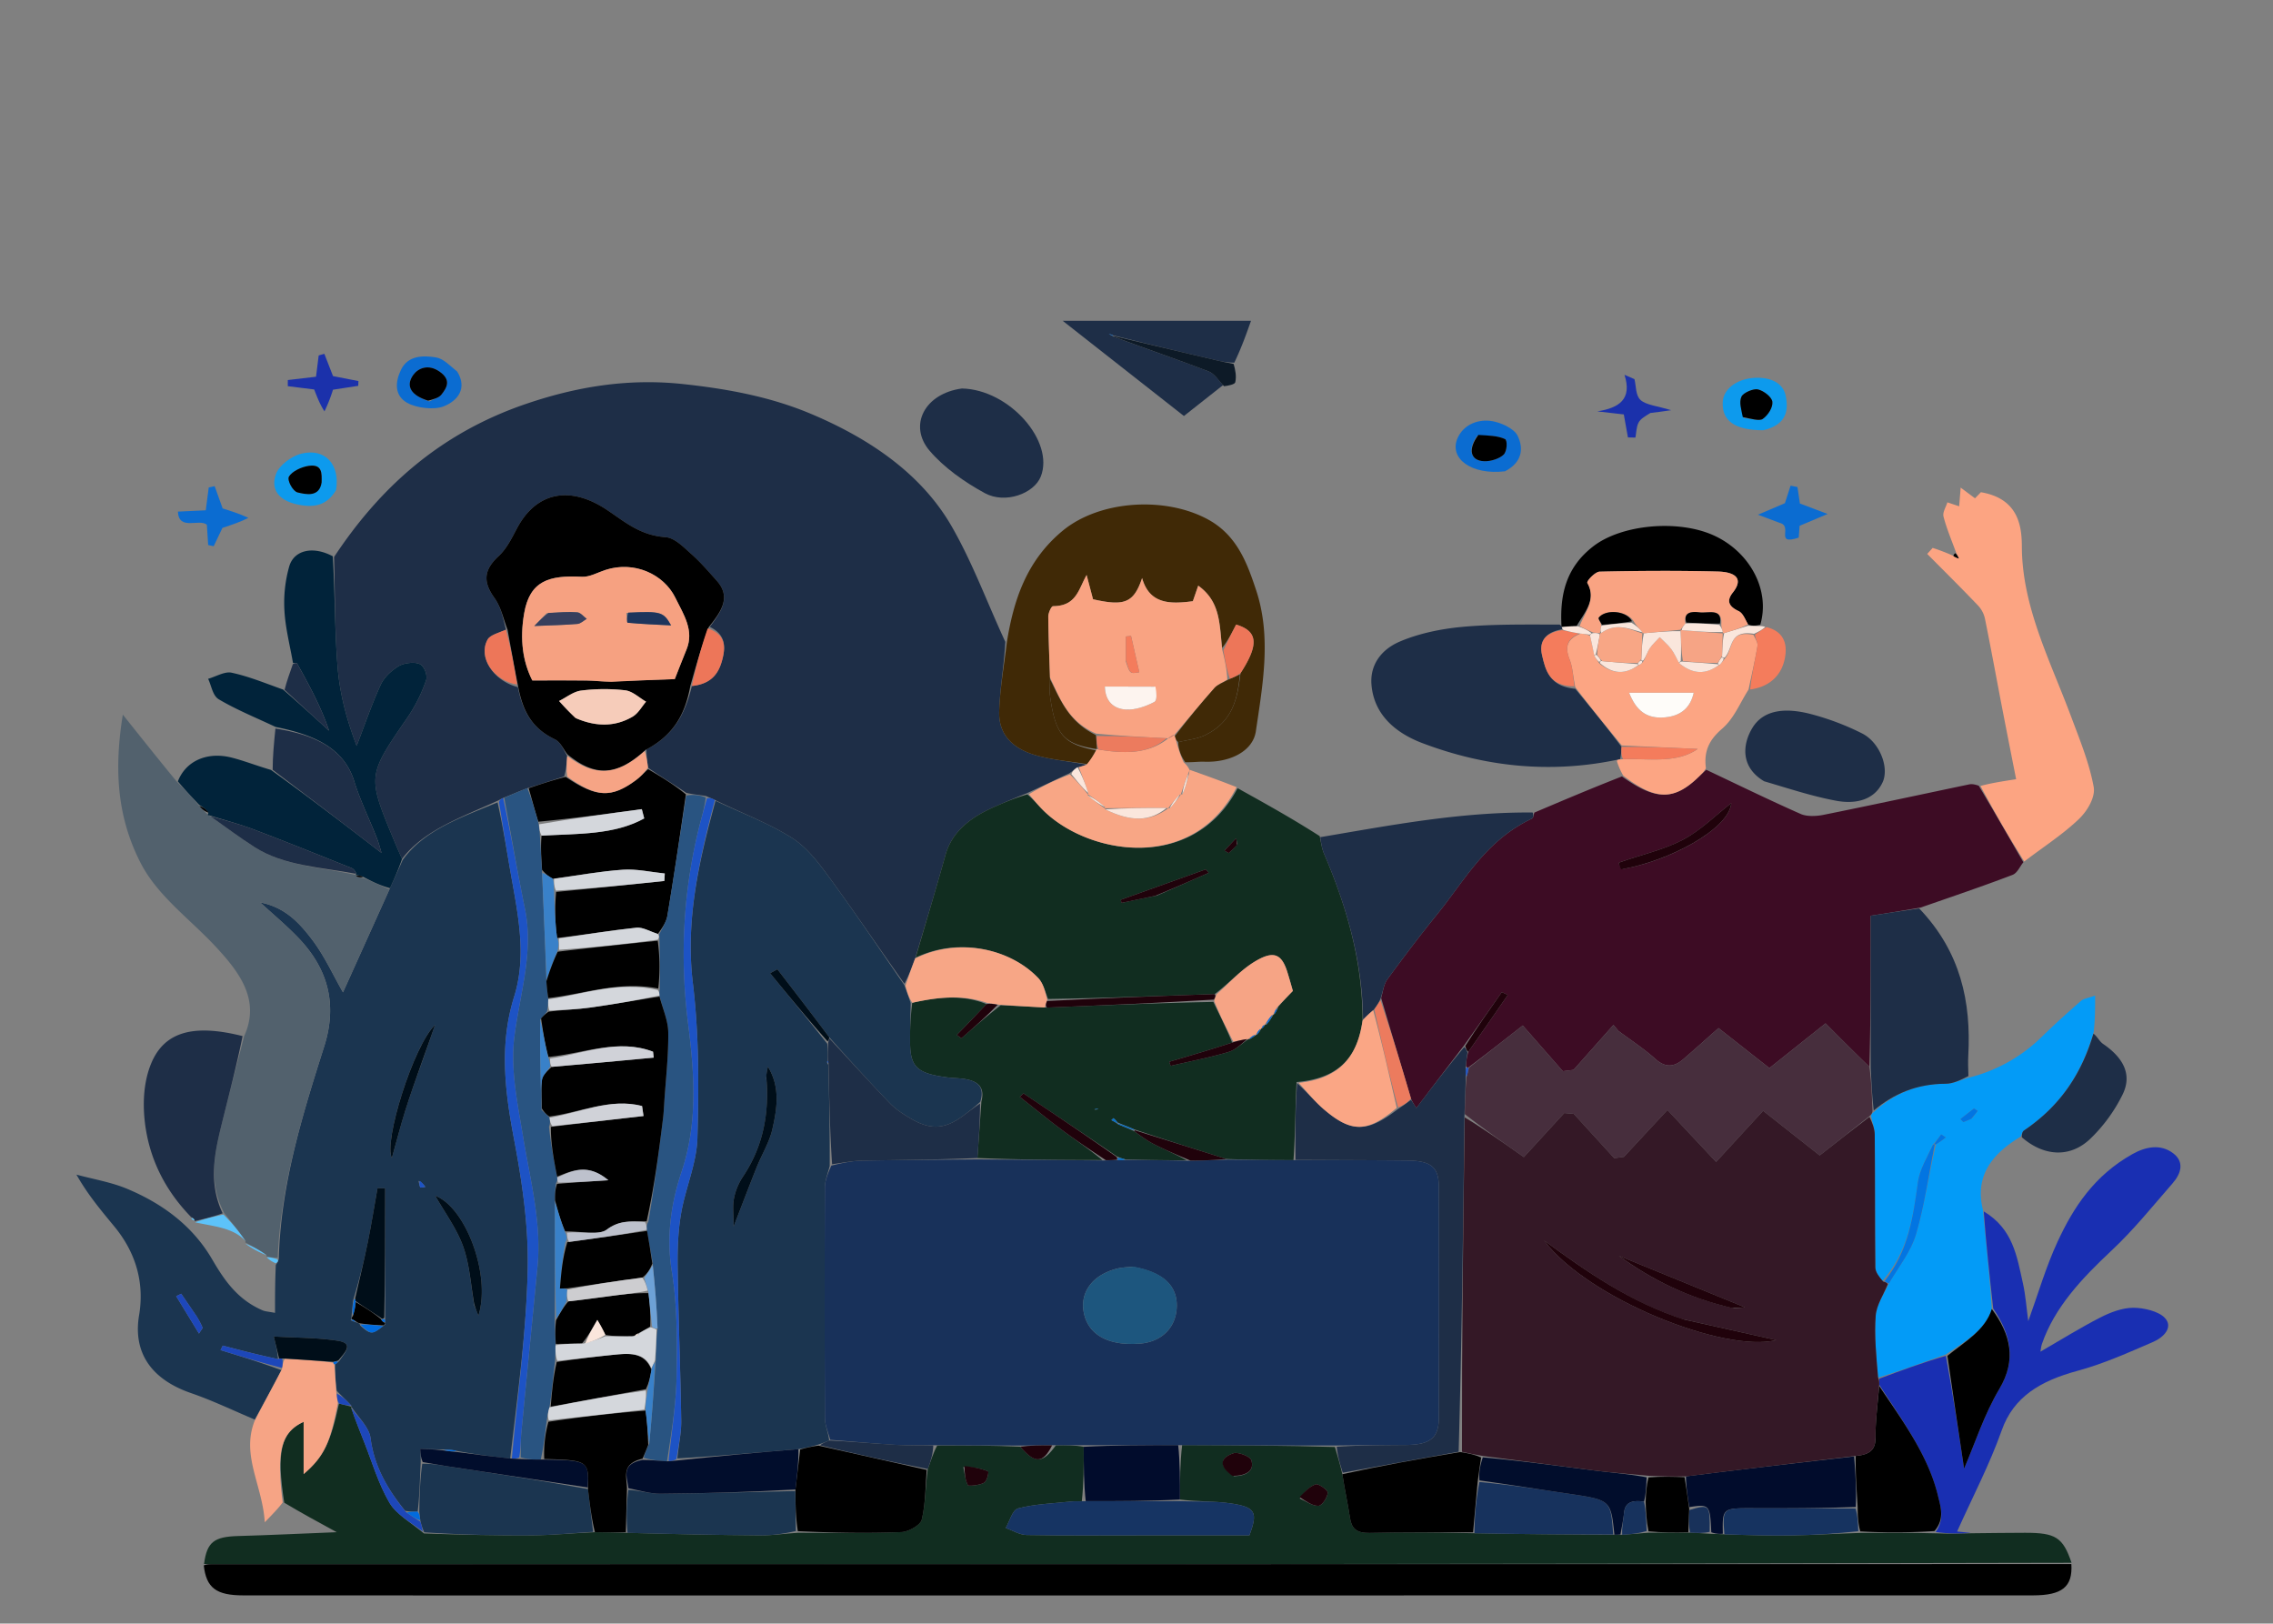 <svg xmlns="http://www.w3.org/2000/svg" width="2452.751" height="1751.804" viewBox="0 0 2452.751 1751.804">
  <rect x="0" y="0" width="2452.751" height="1751.804" fill="#808080" stroke="none"/>
  <g id="About_2_" data-name="About (2)" transform="translate(-1 -1)">
    <path id="Path_1" data-name="Path 1" d="M1713.815,1752.8H1Q1,876.9,1,1H2453.751V1752.8H1713.815M289.267,1358.675a23.6,23.6,0,0,1,8.508,9.284v49.583c-6.62-1.3-10.447-1.435-13.523-2.76-27.642-11.9-41.833-33.62-54.427-55.163-20.22-34.591-51.6-59.24-92.067-76.094-16.884-7.03-36.109-10.22-54.27-15.155,12.156,21.6,26.655,38.706,40.886,55.967,23.924,29.018,32.453,61.676,26.72,95.734-6.643,39.461,12.147,68.875,56.064,84.041,23.608,8.147,45.879,18.941,68.489,31.389-14.617,35.84,8.7,68.162,11.05,107.981,9.439-9.714,14.337-14.755,22.6-19.27l55.079,29.977c-39.112,1.555-72.648,3.194-106.212,4.13-26.315.732-33.873,6.483-37.568,33.141,2.982,22.958,13.878,30.883,42.935,30.9q212.286.1,424.572.109,753.269-.028,1506.546-.113c31.47,0,43.085-9.091,43.967-36.618-11.61-26.164-19.562-30.936-52.407-30.909-18.992.015-37.983.325-60.2-.11-4.289-.419-8.578-.838-13.132-1.28,16.562-36.962,35.151-72.432,48.183-109.25,12.679-35.833,41.295-53.162,81.795-64.126,28.232-7.642,54.883-19.659,81.384-31.083,11.816-5.1,22.212-16.114,12.675-26.134-6.609-6.943-22.376-10.828-34.028-10.794-11.912.038-24.893,5.063-35.471,10.484-22.065,11.307-42.857,24.321-64.648,36.909.489-2.567.681-5.584,1.658-8.416,13.611-39.325,42.715-70.416,74.953-100.578,24.212-22.645,44.579-48.137,66.046-72.726,9.012-10.322,13.123-22.94.521-32.439-13.392-10.1-29.255-7.226-43.816.917-41.331,23.121-63.771,57.7-80.831,94.53-12.743,27.523-21.01,56.458-31.635,85.763-1.964-14.324-2.864-27.976-5.869-41.307-6.431-28.52-10.437-58.142-42.555-80.874-9.528-33.87,8.509-57.881,42.706-75.437,22.783,20.01,50.905,21.577,72.665.816a171.5,171.5,0,0,0,34.786-47.639c10.514-21.3,1.265-39.449-20.892-54.627-4.207-2.881-6.244-7.936-8.687-15.468v-36.739c-7.582,2.692-12.456,3.243-15.086,5.55-14.369,12.591-28.579,25.344-42.108,38.555-21.463,20.957-47.26,36.35-79.922,40.937.069-6.905-.128-13.822.247-20.716,3.106-57.3-8.057-111.413-48.242-160.26,32.027-11.3,64.265-22.219,95.867-34.277,5.339-2.039,7.934-8.989,13.726-15.332,19.608-14.872,40.929-28.523,58.135-45.1,9.313-8.967,17.781-23.683,15.826-34.466-4.677-25.779-15.041-50.942-24.4-76.026-22.463-60.211-52.937-118.334-53.12-183.577-.064-22.849-4.293-51.61-44.2-58.429-1.421,1.472-4.495,4.651-6.344,6.562-4.367-3.243-8.614-6.392-15.479-11.492-.745,9.208-1.169,14.5-1.626,20.131-5.1-1.71-8.916-2.994-12.729-4.274-1.53,5.172-5.362,10.753-4.147,15.438,3.385,13.082,8.857,25.8,11.734,40.231-.557.547-1.114,1.095-3.987.03q-9.729-3.268-19.467-6.531l-5.879,6.49c18.444,18.62,37.129,37.086,55.144,55.99a29.921,29.921,0,0,1,7.249,14.335c6.39,31.506,12.14,63.1,18.224,94.654,4.992,25.9,10.149,51.776,15.319,78.095-14.835,2.284-26.491,4.078-41.756,5.4-3.019.049-6.185-.378-9.035.219-52.394,10.964-104.683,22.283-157.191,32.854-7.719,1.556-17.9,1.948-24.454-.951-34.425-15.219-68.051-31.672-102.614-50.946-2.028-16.038,3.156-28.5,17.749-41.024,13.09-11.24,19.307-27.95,32.036-42.47,19.887-2.741,34.06-16.193,36.4-38.166,1.315-12.365-2.763-24.537-23.276-29.664-.959-.245-1.918-.491-1.48-3.481,8.687-36.422-14.365-77.676-53.079-95.005-38.454-17.208-98.992-11.594-129.434,11.828-29.766,22.906-36.01,52.29-38.591,83.652-34.53.959-69.289.257-103.513,3.462-22.838,2.137-46.6,7.132-66.854,15.8-20.22,8.646-32.128,25.261-30.561,46.125,2.311,30.762,23.541,51.535,55.039,63.465,67.014,25.382,137.176,33.073,209.849,20.542,1.836,4.61,3.672,9.216,2.58,15.46-30.556,12.972-61.113,25.945-95.4,38.721-77.113-.506-151.792,13.973-228.161,22.9-29.447-16.34-58.889-32.676-90.56-51.267-16.585-5.9-33.165-11.794-50.74-19.715-1.206-1.774-2.411-3.553-.288-5.527,5.769-.393,11.569-1.3,17.306-1.087,27.519,1.042,52.449-11.2,55.632-32.831,7.45-50.625,16.968-102.009.279-152.267-9.309-28.021-20.07-58.538-51.069-75.807-46.191-25.73-117.618-21.467-157.7,11.723-39.025,32.307-52.928,74.792-63.21,117.76-18.562-40.9-33.886-83.071-56.468-122.392-31.9-55.537-86.691-94.122-152.386-121.713-43.177-18.133-89.363-26.8-137.77-31.967-59.9-6.4-115.448,3.1-169.263,21.444-94.895,32.352-158.888,92.26-209.873,163.662-19.643-10.579-40.4-6.226-45.607,11.685a144.094,144.094,0,0,0-5.175,47.616c1.023,18.926,5.982,37.705,8.931,59.112-3.21,8.449-6.421,16.9-12.743,24.842-17.716-5.856-35.024-13.025-53.349-16.922-7.229-1.54-16.726,4.206-25.191,6.633,3.7,7.57,4.8,18.122,11.582,22.139,19.176,11.36,40.675,20.044,60.87,33.16-1.393,14.1-2.785,28.2-7.609,42.595-13.157-4.361-26.027-9.5-39.532-12.916-26.181-6.633-49.4,3.5-61.35,23.925l-56-70.3c-9.468,58.67-6.423,110.069,19.2,160.041,18.01,35.127,52.249,59.75,79.619,88.851,27.145,28.859,49.953,58.961,28.667,97.946-51.151-13.3-83-4.908-97.194,30.309-7.539,18.7-8.822,40.329-6.767,60.2,4,38.68,20.379,74.372,49.985,107.151a44.312,44.312,0,0,0,4.155,2s-.218.008.939,2.6c19.85,3.239,40.834,4.436,53.7,20.134,0,0-.25.189.066,2.884,7.573,4.187,15.146,8.374,22.8,12.3,0,0-.311.064.576,2.216M1335.356,391.1c5.216-14.709,10.428-29.419,15.594-43.988H1147.7c47.4,37.219,89.656,70.4,130.841,102.742,15.009-11.847,28.707-22.656,44.1-30.849,3.955-1.835,10.784-3.228,11.318-5.591,1.43-6.331.164-13.078,1.393-22.313m570.5,453.88c25.551,6.845,50.686,15.234,76.78,20.048,20.906,3.859,40.925-.891,49.8-19.84,7.454-15.925-3.024-43.248-22.13-52.867a281.954,281.954,0,0,0-55.536-20.935c-30.781-7.974-51.649-2.662-62.374,14.32-10.487,16.612-14.63,42.259,13.46,59.274m-868.753-424.8c-38.445,5.4-56.144,39.974-33.009,67.108,15.383,18.047,37.221,33.643,59.729,45.853,21.933,11.893,53.061.419,60.3-18.035,14.922-38.053-33.982-93.831-87.016-94.926M364.834,528.708c3.36-26.726-13.147-44.456-38.462-38.264-11.1,2.718-24.036,12.746-27.436,21.709-5.807,15.309.824,28.674,23.872,33.345,18.943,3.836,31.483-.193,42.027-16.789M493.87,400.46c-7.418-4.814-14.155-12.474-22.4-13.818-14.6-2.386-30.314-1.884-37.678,13.2-6.516,13.342-7.323,27.908,6.553,35.768,10,5.663,29.023,7.962,39.419,3.84,15.5-6.15,25.669-19.621,14.109-38.985M1626.585,508.827c18.06-9.59,18.307-25.193,11.907-37.951-3.855-7.687-19.1-14.86-30.086-15.88-14.675-1.359-28.666,5.259-34.567,18.7-9.638,21.962,15.064,40.14,52.746,35.127m279.093-43.674c23.381-6,25.56-21.475,22.139-37.471-2.544-11.9-13.282-18.636-28.922-19.077-20.933-.589-38.143,10.737-38.933,26.134-1.037,20.255,13.031,30.5,45.716,30.415m36.549,114.354c.306-4.859.612-9.722.7-11.194l30.182-12.735c-9.436-3.572-18.873-7.147-29.862-11.3-.667-4.538-1.649-11.16-2.626-17.786l-7.436-1.45c-2.357,7.26-4.714,14.517-6.139,18.9-11.053,4.723-20.056,8.566-29.054,12.41,9.437,3.564,18.878,7.124,23.226,8.767,15.365,3.53-6.143,24.718,21.006,14.388M269.038,558.229c-9.934-3.085-19.868-6.165-27.776-8.619-3.1-8.619-5.869-16.34-8.642-24.057l-6.384,1.37c-1.071,8.314-2.142,16.627-3.179,24.68l-30.075,1.412c.954,21.063,22.972,7.188,31.251,14.177q.7,10.941,1.408,21.886,2.972.646,5.945,1.287c3.6-7.543,7.2-15.087,9.438-19.791,10.9-3.609,19.46-6.445,28.014-12.346M352.788,444.04c2.515-7.517,5.031-15.03,7.483-22.551q13.646-2.09,27.291-4.176.112-2.582.223-5.161c-9.447-1.839-18.893-3.677-27.421-5.339-3.221-8.268-6.3-16.163-9.373-24.057q-3.052.866-6.1,1.737c-.978,7.842-1.955,15.683-2.866,22.992l-30.446,3.572q-.008,3.313-.016,6.626l28.469,3.534c3.562,9.144,6.526,16.748,12.758,22.823m1431.074,2.518c5.161-.751,10.327-1.506,20.453-2.979-14.858-4.561-26.88-5.482-32.968-10.93-5.559-4.976-4.7-14.856-6.659-22.577q-5.364-2.345-10.734-4.685c8.436,26.405-5.732,35.731-29.374,39.476,9.779,1.121,19.563,2.239,28.634,3.277,1.658,9.238,3.06,17.035,4.458,24.827q4.056.079,8.1.155c1-5.41.868-11.206,3.339-16.106C1771.141,452.988,1776.262,450.024,1783.862,446.559Z" transform="translate(0 0)" fill="none"/>
    <path id="Path_2" data-name="Path 2" d="M79.922,298.826c48.216-72.9,112.21-132.812,207.1-165.164,53.814-18.345,109.36-27.84,169.263-21.444,48.406,5.165,94.593,13.833,137.77,31.967C659.753,171.775,714.545,210.36,746.445,265.9c22.582,39.321,37.906,81.493,57.82,124.491-1.457,26.417-5.865,50.7-6.623,75.056-.758,24.5,13.926,40.635,42.007,48,17.183,4.512,35.5,6.071,52.2,9.5a55.225,55.225,0,0,1-9.669,2.73c-3.353,2.092-5.376,4.206-8.948,6.626-15.813,7.317-30.077,14.332-46.009,21.528-12.995,5.112-24.359,9.978-35.636,14.981-25.619,11.375-45.008,26.8-51.859,51.414-10.323,37.06-21.467,73.965-32.772,111.787-3.764,9.926-7.029,18.994-11.574,27.247-28.054-39.219-54.116-77.974-81.927-115.853-11.163-15.2-23.413-31.468-40.071-41.911-25-15.676-54.317-26.647-82.553-40.537-3.257-1.669-5.755-2.42-9.436-4.161-7.847-1.378-14.511-1.771-21.486-3.526-13.9-9.435-27.5-17.507-41.176-27.051-.932-7.207-1.781-12.938-1.663-19.851,31.657-16.385,42.181-41.092,48.982-68.351,23.048-2.4,29.826-15.808,33.288-30.381,3.015-12.685,2.672-25.48-13.945-33.394,12.4-16.57,23.262-32.027,7.555-49.692-8.824-9.926-17.5-20.063-27.638-29.033-8.1-7.162-17.822-17.382-27.656-18.069-27.757-1.933-44.36-16.914-63.644-29.682-39.81-26.36-75.711-18.79-96.292,19.379-5.769,10.692-11.108,22.309-20.284,30.819-15.831,14.686-17.151,27.417-4.49,45.011,7.326,10.179,9.637,22.826,12.478,34.277-7.911,3.409-17.05,5.769-19.764,10.594-10.683,18.994,6.3,44.7,32.607,51.387,4.814,23.91,13.753,43.829,39.861,56.284,6.226,2.967,9.126,10.692,13.369,17.941-.662,8.476-1.142,15.234-3.316,22.218-13.867,4.353-26.039,8.48-39.705,12.629-9.29,3.485-17.092,6.943-26.1,10.53-2.343,1.016-3.48,1.91-6.2,3.111-38.627,17.718-79.132,31.393-102.914,62.608-3.44-7.755-6.287-14.226-8.987-20.735-28.649-69.079-28.342-68.94,15.074-132.1a169.233,169.233,0,0,0,19.865-39.82c1.809-5.165-1.754-15.015-6.7-17.488-5.354-2.673-17-1.31-22.63,2.046-8.22,4.9-16.035,12.361-19.583,20.119-9.885,21.614-17.485,43.946-25.987,65.995-10.47-27.24-18.063-55.276-20.437-83.615C80.535,379.035,81.055,338.884,79.922,298.826Z" transform="translate(281.555 303.148)" fill="#1e2e47"/>
    <path id="Path_3" data-name="Path 3" d="M371.057,292.523c23.119-32.484,63.624-46.159,102.43-62.208,5.833,26.122,9.715,50.9,14.036,75.637,7.8,44.592,17.832,89.383,3.828,134.085-16,51.078-10.021,101.291-.3,152.52,8.875,46.774,15.982,94.492,14.959,141.662-1.475,68.018-11,135.916-18.887,204.017-20.284-2.228-38.769-4.606-57.564-8.155-5.394-1.355-10.482-1.54-17.366-1.627-8.139-.151-14.479-.4-22.253-.714a125.214,125.214,0,0,1,.534,16.031c-.85,18.417-1.151,35.093-3.209,51.773a70.493,70.493,0,0,1-13.452-.8c-20.112-24.5-33.657-49.417-37.37-78.45-1.51-11.817-13.522-22.713-20.762-34.021-.005.008.013,0-.107-1.189-5.058-5.58-10-9.967-15.6-15.921a177.807,177.807,0,0,1-1.653-28.648,17.269,17.269,0,0,0,4.875-4.206c5.388-8.344,15.871-18.3-1.965-21.09-21.759-3.413-44.36-3.153-69.215-4.64,2.215,9.2,3.958,16.431,4.556,24.37-20.645-4.372-40.146-9.446-59.647-14.52l-2.373,4.848c21.908,6.732,43.816,13.463,65.633,21.641-9.626,18.726-19.162,36.01-28.7,53.29-22.875-9.6-45.146-20.395-68.754-28.542-43.917-15.166-62.707-44.58-56.064-84.041,5.733-34.058-2.8-66.716-26.72-95.734C45.714,670.626,31.215,653.516,19.06,631.92c18.161,4.935,37.386,8.125,54.27,15.155,40.463,16.854,71.847,41.5,92.067,76.094,12.594,21.543,26.785,43.263,54.427,55.163,3.076,1.325,6.9,1.457,13.523,2.76,0-17.544,0-33.564.854-51.826,2.112-3.035,2.846-4.077,3.254-7.124,2.116-79.477,25.328-154.174,48.979-228.641,13.763-43.338,5.629-81.987-27.7-116.85-12.829-13.418-27.516-25.628-41.357-38.385,26.992,5.21,42.388,22.366,55.537,39.559,13.734,17.956,22.8,38.347,33.781,57.447q24.493-54.321,50.727-112.417c4.958-10.975,9.294-20.652,13.631-30.332M325.394,794.868c11.617,10,12.561,10.009,26.729-1.2a26.231,26.231,0,0,1,.044-3.7c0-.7,0-1.4,0-5.637v-137.6l-8.226-.249c-3.464,19.466-6.552,38.989-10.5,58.387-4.12,20.259-9.066,40.4-15.8,62.706-.59,5.637-1.18,11.273-1.88,18.534a3.27,3.27,0,0,1-.859,2.794,49.246,49.246,0,0,0,7.806,2.926,4.005,4.005,0,0,1,2.685,3.035M392.3,509.562q6.885-19.634,13.766-39.265C382.425,493.146,350.2,597.3,359.423,613.983c5.162-18.375,9.357-34.715,14.4-50.874,5.3-17,11.416-33.82,18.481-53.547m55.865,263.05c1.215,2.968,2.43,5.931,4.691,11.443,13.78-44.275-14.009-117.027-46.616-129.313,10.058,17.714,23,35.195,29.913,54.178,7.071,19.4,8.231,40.273,12.013,63.692M148.43,784.35q-8.152-11.949-16.305-23.895-2.72,1.331-5.439,2.658c7.785,12.761,15.57,25.522,24.614,40.344,2.667-4.432,4.1-5.689,3.789-6.49-1.363-3.526-3.226-6.917-6.658-12.617m239.854-145.66a35.157,35.157,0,0,0,1.763,7.068c.16.355,3.576-.279,5.486-.457A17.647,17.647,0,0,0,388.284,638.689Z" transform="translate(64.429 636.45)" fill="#1b3550"/>
    <path id="Path_4" data-name="Path 4" d="M492.637,267.181c30.557-12.972,61.113-25.945,94.511-39.019,36.6,26.307,56.614,26.243,83.59-.34,2.371-2.337,4.906-4.557,7.363-6.83,33.9,16.023,67.531,32.476,101.956,47.7,6.559,2.9,16.735,2.507,24.454.951,52.508-10.571,104.8-21.89,157.191-32.854,2.85-.6,6.016-.17,10.5,1.431,17.014,28.614,32.562,55.582,48.109,82.55-3.864,4.682-6.458,11.632-11.8,13.671-31.6,12.059-63.84,22.977-99.092,35.225-21.5,3.791-39.778,6.63-53.865,8.819,0,56.277,0,109.994-1.315,163.069-16.242-15.634-31.169-30.626-47.4-46.932-24.952,19.874-42.587,33.922-60.583,48.254-19.892-15.638-37.212-29.256-54.892-43.157-14.091,12.463-25.829,23.049-37.851,33.416-10.163,8.767-19.453,9.642-30.547-.332C610.89,521.947,596.68,512.72,583.4,502.783q-2.727-3.217-5.449-6.437-21.513,24.216-43.021,48.435-5.81.714-11.611,1.423c-14.237-16.238-28.474-32.476-43.2-49.277-23.016,18.02-40.6,31.785-58.857,45.4-.676-.155-2.064-.223-2.384-1.823a60.129,60.129,0,0,1,2.5-15.219c14.785-20.991,28.679-41.145,42.574-61.3l-6.445-3.069c-13.269,18.888-26.537,37.773-40.861,57.719-17.539,22.792-34.032,44.528-51.348,67.354-2.937-4.549-4.344-6.724-5.8-10.311-10.761-36.629-21.472-71.85-32.2-108.442,2.174-7.736,2.827-14.864,6.824-20.323,17.247-23.555,34.9-46.936,53.472-69.793,30.141-37.1,52.293-79.707,102.358-103.447,1.8-.853,1.832-4.266,2.686-6.486m95.306,60.86c49.8-8.412,114.69-42.863,117.188-71.061-17.379,13.475-32.881,29.392-52.654,39.74-20.645,10.805-45.447,16.163-68.207,24.333C583.32,321.392,584.663,326.1,587.943,328.041Z" transform="translate(1164.07 610.575)" fill="#3d0c24"/>
    <path id="Path_5" data-name="Path 5" d="M221.981,409.123c10.8-36.969,21.942-73.874,32.265-110.934,6.851-24.612,26.24-40.039,51.859-51.414,11.277-5,22.641-9.869,36.513-13.807,7.034,6.044,11.273,11.262,16.046,16.133,47.781,48.767,162.247,69.423,210.781-22.845,29.447,16.34,58.889,32.676,88.573,51.7,1.69,8.1,2.466,13.716,4.691,18.907,24.792,57.885,41.578,117.027,41.569,180.088-5.152,36.237-22.134,62.2-71.194,66.369-1.516,28.229-1.366,56.114-3.344,84.249-25.14-.03-48.151-.306-72.486-1.227-33.941-10.8-66.558-20.946-99.969-32.189-6.353-2.881-11.912-4.666-17.64-7.453a21.857,21.857,0,0,0-4.179-4.421q-1.13,1.07-2.252,2.145a45.953,45.953,0,0,1,7.335,4.429c6.349,2.888,11.9,4.682,17.758,7.747,7.477,5.648,14.305,10.473,21.892,14.279,11.825,5.927,24.158,11.16,34.224,16.876-23.167-.038-44.277-.264-66.38-1.046a64.365,64.365,0,0,1-8.875-3.152c-34.183-23.332-67.49-45.664-100.791-67.992q-1.994,1.841-4,3.685c15.077,11.889,29.849,24.061,45.319,35.591,14.908,11.115,30.534,21.565,43.784,32.635-46.374-.015-90.683-.363-134.833-2.209,1.5-20.757,2.841-40.008,4.325-60.913,4.458-17.182-5.65-23.223-22.317-24.876-4.508-.449-9.085-.506-13.566-1.076-33.822-4.3-41.085-11.137-41.089-39.023a303.2,303.2,0,0,1,2.334-41.6c28.14-6.26,54.563-8.993,80.137,1.4-11.177,11.919-21.6,22.611-32.018,33.3q2.466,1.8,4.933,3.606c13.547-11.859,27.1-23.717,42.487-35.655,17.1.77,32.352,1.62,49.79,2.552,61.241-2.469,120.3-5.018,179.617-6.124,7.331,15.238,14.4,29.033,20.261,43.908-23.44,7.619-45.661,14.158-67.882,20.693q.754,2.186,1.507,4.368c20.851-4.851,42.053-8.9,62.383-14.951,8.2-2.443,14.5-9.265,21.7-13.965.046.132-.265.042,1.22.015a60.012,60.012,0,0,0,7.244-4.617c.046.408-.936.351.475-.015a27.068,27.068,0,0,0,4.828-6.63c.046.113-.247.14.863-.332A18.963,18.963,0,0,0,599.2,481.5c-.073.219-.576.034,1.1-.042,3.75-3.847,5.828-7.623,8.011-11.2.105.193-.388.31.827-.245a28.557,28.557,0,0,0,4.307-8.094c5.088-6.029,9.7-10.8,15.639-16.929-1.42-4.859-3.563-12.746-6.029-20.565-6.043-19.145-14.557-23.249-34.252-11.6-16.1,9.525-28.2,23.664-44.113,35.583-61.392,2.1-120.747,4.372-179.818,5.282-3.289-8.559-5.106-16.9-10.715-22.751-30.433-31.755-86.161-44.067-132.175-21.818M482.3,342.17q27.987-12.295,55.97-24.593-1.576-1.875-3.147-3.745l-91.752,32.835c.256,1.106.516,2.209.772,3.315,11.537-2.45,23.071-4.9,38.157-7.811m87.057-55.816q-.808-3.03-1.612-6.06-6.255,6.654-12.5,13.3,2.309,1.342,4.622,2.688a108.907,108.907,0,0,0,9.491-9.933M414.9,573.264c1.48-.219,2.955-.442,4.435-.661C417.863,572.317,416.388,572.03,414.9,573.264Z" transform="translate(767.039 625.184)" fill="#112d20"/>
    <path id="Path_6" data-name="Path 6" d="M49.2,575.253c3.121-23.71,10.678-29.46,36.993-30.192,33.565-.936,67.1-2.575,106.212-4.13-21.282-11.583-38.181-20.78-56.645-31.819-8.663-55.446-3.586-76,20.912-87.247v56.383c22.039-18.858,28.928-34.073,38.152-76.136,5.254,1.333,9.287,2.341,13.32,3.349,0,0-.018.008-.092,1.461,4.405,12.746,8.857,24.042,13.369,35.323,8.968,22.426,15.584,45.792,27.856,66.908,7.3,12.557,23.519,21.577,37.287,33.137,40.135,1.374,78.716,2.326,117.284,2.016,21.75-.174,43.474-2.416,67.124-3.364,12.405.272,22.9.185,35.211.676,49.247,1.352,96.671,2.371,144.1,2.726,12.529.091,25.08-1.88,39.742-2.782,38.646.042,75.218.744,111.653-.744,7.888-.325,20.622-7.676,21.952-13.274,4.166-17.544,3.951-35.8,6.55-54.782,3.417-9.042,5.714-17.084,10.154-25.352,31.219-.147,60.3-.068,89.7,1.306,15.772,18.67,24.441,18.039,38.34-1.506,11.3-.174,20.622-.17,30.045,1.586.091,20.7.082,39.65-2.051,58.719-5.157.166-8.231-.034-11.227.295-19.229,2.107-39.1,2.62-57.318,7.411-6.573,1.729-9.162,13.807-13.57,21.165,7.518,2.643,14.977,7.434,22.559,7.573,40.993.759,82.019.363,123.035.363h117.4c9.368-25,6.705-30.521-20.558-34.519-17.736-2.6-36.22-1.7-54.408-4.138.041-20.735.114-39.706,2.384-58.727,56.327.2,110.452.449,164.814,2.05,2.987,10.16,5.741,18.968,8.062,29.343,2.517,16.786,5.951,31.959,8.258,47.25,1.64,10.847,6.431,16.461,21.234,16.14,37.166-.812,74.368-.5,113.037.317,50.891,1.11,100.3,1.265,151.016,1.631,3.069.042,4.828-.128,8.418.072,10-.6,18.165-1.571,28.369-2.265,15.685.042,29.337-.189,44.885-.091,8.245.513,14.6.7,22.71,1.31,5.385.253,9.016.079,14.315.532,25.235.861,48.818,1.586,72.372,1.189,24.071-.408,48.119-1.914,74.29-2.714,28.035-.045,53.96-.317,81.2.415,14.082.653,26.857.3,39.628-.045,18.992-.177,37.983-.487,56.975-.5,32.845-.026,40.8,4.746,50.133,32.367q-1005.3,2.243-2006.047,1.567c-3.042,0-6.083-.162-9.124-.249m1182.29-70.71c6.778,2.937,13.716,8.223,20.28,7.928,3.919-.177,9.633-9.008,9.966-14.151.2-3.039-10.231-9.948-12.894-9.053-6.76,2.276-11.834,7.966-17.352,15.275m-70.746-23.97c13.821-.476,22.3-6.422,18.43-17.616-1.334-3.843-14.4-8.857-19.065-7.26-16.361,5.6-14.721,14.992.635,24.876m-292.234-9.96c1.384,6.645,1.854,13.61,4.96,19.655.585,1.14,12.912.042,17.457-2.7,3.471-2.1,5.285-11.9,4.289-12.3C887.621,472.176,879.149,470.556,868.516,470.613Z" transform="translate(171.971 1113.26)" fill="#112d20"/>
    <path id="Path_7" data-name="Path 7" d="M49.142,449.4c3.328-1.389,6.369-1.227,9.411-1.227q1001.884-.045,2005.855-.185c1.585,24.688-10.03,33.775-41.5,33.779q-753.275.074-1506.546.113-212.286.011-424.572-.109C62.733,481.756,51.837,473.831,49.142,449.4Z" transform="translate(171.747 1240.589)"/>
    <path id="Path_8" data-name="Path 8" d="M321.561,393.783c-16.888,37.456-33.777,74.909-50.106,111.122-10.978-19.1-20.047-39.491-33.781-57.447-13.149-17.193-28.545-34.349-55.537-39.559,13.84,12.757,28.528,24.967,41.357,38.385,33.324,34.862,41.459,73.512,27.7,116.85C227.538,637.6,204.327,712.3,200.975,791.159a39.328,39.328,0,0,1-12.267-1.453s.311-.064.29-1.3a228.834,228.834,0,0,0-23.09-13.761s.25-.189.467-1.4c-7.293-10.45-14.8-19.689-23.133-30.249-17.466-33.152-10.252-65.289-2.322-97.354,7.72-31.212,15.9-62.344,23.885-93.51,17.829-39.053-4.979-69.155-32.125-98.014-27.371-29.1-61.61-53.724-79.619-88.851C27.44,315.3,24.4,263.9,33.863,205.226c21,26.368,38.5,48.333,57.837,71.824,9.389,9.5,16.941,17.48,24.7,26.7,3.029,3.643,5.848,6.041,8.632,8.959-.035.521.865,1.253.865,1.253a3.869,3.869,0,0,1,2.425.9c16.635,11.776,31.655,23.072,47.669,33.3,31.912,20.391,71.872,21.626,108.884,30.011.121-.132-.1.14.34,1.261,3.159,1.431,5.877,1.74,9.98,2.7C304.907,386.455,313.234,390.117,321.561,393.783Z" transform="translate(99.672 566.817)" fill="#52616d"/>
    <path id="Path_9" data-name="Path 9" d="M548.442,374.067a171.1,171.1,0,0,0,79.182-44.433c13.529-13.21,27.739-25.964,42.108-38.555,2.631-2.307,7.5-2.858,15.086-5.55,0,13.769,0,25.254-1.558,39.291-12.629,43.64-35.083,79.171-75.19,106.211-2.014,1.359-2.393,4.376-3.535,6.622-31.785,19.089-49.823,43.1-40.719,79.326,3.38,36.943,7.189,71.526,9.51,106.682-7.185,23.113-29,35.1-49.571,49.058-25.08,8.755-48.479,17.454-73.126,24.963-1.909-23.042-4.2-44.977-2.59-66.712.859-11.538,8.491-22.728,14.26-34.885,10.83-18.2,24-34.881,29.314-53.132,9.249-31.751,13.652-64.469,21.495-97a89.235,89.235,0,0,0,10.574-7.419l-5-3.251a113.369,113.369,0,0,1-8.989,11.077c-6.463,14.03-14.269,27.074-16.146,40.673-5.152,37.249-10.154,74.18-38.358,106.505-3.572-4.693-7.477-9.722-7.532-14.777-.525-47.744-.224-95.492-.653-143.236-.059-6.577-2.823-13.135-3.955-20.724a6.872,6.872,0,0,1,2.786-3.5c21.485-19.681,46.118-30.543,77.652-30.66,8.331-.034,16.639-4.274,24.957-6.58m3.741,43.61q2.959-3.885,5.915-7.774-1.987-1.331-3.978-2.654-7.372,5.771-14.744,11.538,1.617,1.6,3.229,3.2A62.691,62.691,0,0,0,552.183,417.677Z" transform="translate(1577.005 789.693)" fill="#039bf7"/>
    <path id="Path_10" data-name="Path 10" d="M567.965,502.813c-3.809-34.583-7.619-69.166-10.2-104.731,31.744,19,35.75,48.62,42.181,77.14,3.005,13.331,3.905,26.983,5.869,41.307,10.624-29.305,18.891-58.24,31.635-85.763,17.06-36.833,39.5-71.409,80.831-94.53,14.561-8.144,30.424-11.017,43.816-.917,12.6,9.5,8.491,22.117-.521,32.439-21.467,24.589-41.833,50.081-66.046,72.726-32.238,30.162-61.342,61.253-74.953,100.578-.978,2.832-1.169,5.848-1.658,8.416,21.792-12.587,42.583-25.6,64.648-36.909,10.578-5.422,23.559-10.447,35.471-10.484,11.652-.034,27.419,3.851,34.028,10.794,9.537,10.02-.859,21.037-12.675,26.134-26.5,11.424-53.152,23.442-81.384,31.083-40.5,10.964-69.116,28.293-81.795,64.126-13.031,36.818-31.621,72.288-48.183,109.25,4.554.442,8.843.861,14.739,1.586-11.158.653-23.934,1-37.869-1.05,9.784-14.075,5.536-26.432,2.416-39.291-10.524-43.387-37.979-80.421-63.351-119.579.036-3.051.046-4.795.059-6.539,23.4-8.7,46.8-17.4,71.861-24.65,7.715,41.832,13.771,82.222,19.681,121.652,11.834-27.414,21.5-58.146,38.1-86.061C593.31,558.18,586.866,530.823,567.965,502.813Z" transform="translate(1583.855 909.968)" fill="#192fb2"/>
    <path id="Path_11" data-name="Path 11" d="M332.394,425.406c-17.809-2.881-36.124-4.44-53.307-8.952-28.081-7.37-42.766-23.51-42.007-48,.758-24.359,5.166-48.639,8.258-74.474,7.294-45.649,21.2-88.134,60.223-120.44,40.084-33.19,111.511-37.452,157.7-11.723,31,17.269,41.761,47.786,51.069,75.807,16.69,50.259,7.171,101.642-.279,152.267-3.183,21.629-28.113,33.873-55.632,32.831-5.737-.215-11.538.695-20.558.547-5.317-7.592-7.376-14.649-7.6-21.731,10.884-2.409,20.828-3.519,28.821-7.381,30.278-14.641,35.193-39.82,38.385-66.878,20.28-31.166,18.745-45.471-4.7-52.528-4.549,8.819-9.1,17.631-15.055,25.194-3.019-25.144-1.548-49.757-25.843-67.165l-5.8,16.755c-25.025,3.349-46.785,3.051-54.769-24.933-9.044,26.953-19.152,30.49-52.96,22.849-2.078-7.883-4.166-15.8-6.906-26.2-8.824,15.562-10.916,33.488-36.252,33.658-1.832.011-5.152,7.339-5.125,11.255.169,21.89,1.156,43.776,1.85,67.437-.014,7.347-.694,12.991.078,18.492,5.805,41.5,14.529,51.452,49.439,58.395A101.838,101.838,0,0,1,332.394,425.406Z" transform="translate(842.117 400.142)" fill="#402906"/>
    <path id="Path_12" data-name="Path 12" d="M271.942,522.652c-8.949-2.371-17.275-6.033-27.691-11.575a25.729,25.729,0,0,0-9.717-2.594s.223-.272,1.075-1.382c-1.184-2.847-2.841-5.229-5.312-6.218-34.977-13.992-69.888-28.116-105.205-41.5C109.484,453.463,93,449.125,76.917,444.07l-1.26.06s-.9-.732.4-2.552c-2.5-4.179-6.3-6.543-10.109-8.906-7.551-7.977-15.1-15.955-22.929-25.209,8.554-22.2,31.769-32.333,57.95-25.7,13.505,3.421,26.375,8.555,42.632,13.346,42.109,30.358,81.119,60.282,119.211,89.508-1.246-3.96-2.871-10.492-5.361-16.793-7.984-20.191-17.792-39.978-24.138-60.505-11.419-36.931-45.031-50.481-84.813-58.614-20.584-9.737-42.083-18.42-61.259-29.781-6.778-4.017-7.886-14.569-11.582-22.139,8.464-2.428,17.962-8.174,25.191-6.633,18.326,3.9,35.634,11.066,55.758,18.243,18.131,15.668,33.854,30.011,49.576,44.358-8.633-25.677-21.507-49.217-34.581-72.681-.316-.566-2.854-.287-4.356-.4-3.254-18.843-8.213-37.622-9.236-56.549a144.094,144.094,0,0,1,5.175-47.616c5.21-17.911,25.964-22.264,46.991-10.934,2.518,40.809,2,80.961,5.344,120.89,2.375,28.338,9.967,56.375,20.437,83.615,8.5-22.049,16.1-44.38,25.987-65.995,3.548-7.758,11.363-15.219,19.583-20.119,5.629-3.356,17.277-4.719,22.63-2.046,4.947,2.473,8.509,12.323,6.7,17.488A169.233,169.233,0,0,1,291,338.222c-43.416,63.156-43.723,63.016-15.074,132.1,2.7,6.509,5.547,12.98,8.987,20.735C281.236,502,276.9,511.677,271.942,522.652Z" transform="translate(149.913 436.653)" fill="#01233a"/>
    <path id="Path_13" data-name="Path 13" d="M589.885,325.471c-72.555,15.068-142.716,7.377-209.731-18.005-31.5-11.93-52.727-32.7-55.039-63.465-1.567-20.863,10.341-37.479,30.561-46.125,20.252-8.665,44.017-13.66,66.854-15.8,34.224-3.205,68.983-2.5,105.455-2.582a4.581,4.581,0,0,1,2.576,3.073c.283.717.968,2.122-.786,2.254-19.613,3.825-23.4,15.272-20.586,27.568,3.759,16.412,8.052,33.949,35.864,36.422,17.366,21.033,33.79,41.1,49.9,62.619-.352,5.4-.4,9.333-1.621,13.407C591.406,325.143,590.643,325.305,589.885,325.471Z" transform="translate(1155.793 495.369)" fill="#1e2e47"/>
    <path id="Path_14" data-name="Path 14" d="M561.024,543.719c-16.512-26.137-32.059-53.105-47.269-81.485,12-3.205,23.655-5,38.49-7.283-5.17-26.319-10.327-52.2-15.319-78.095C530.842,345.3,525.091,313.708,518.7,282.2a29.921,29.921,0,0,0-7.249-14.335c-18.014-18.9-36.7-37.369-55.144-55.99l5.879-6.49a211.68,211.68,0,0,1,21.495,8.189,29.633,29.633,0,0,0,6.755,3.3q-1.514-3.279-3.024-6.558c-4.649-12.859-10.121-25.575-13.506-38.657-1.215-4.685,2.617-10.265,4.147-15.438,3.814,1.28,7.628,2.564,12.729,4.274.457-5.629.882-10.922,1.626-20.131,6.865,5.1,11.113,8.249,15.479,11.492,1.85-1.91,4.924-5.089,6.344-6.562,39.906,6.818,44.136,35.58,44.2,58.429.183,65.243,30.657,123.366,53.12,183.577,9.354,25.084,19.718,50.247,24.4,76.026,1.955,10.783-6.513,25.5-15.826,34.466C602.917,514.365,581.6,528.017,561.024,543.719Z" transform="translate(1624.318 386.791)" fill="#fca482"/>
    <path id="Path_15" data-name="Path 15" d="M359.1,456.41c-.5-61.778-17.288-120.92-42.08-178.8-2.224-5.191-3-10.809-4.111-17.763,75.551-12.753,150.23-27.232,229.207-26.628,1.009,2.318.982,5.731-.822,6.584-50.064,23.74-72.217,66.346-102.358,103.447-18.567,22.857-36.225,46.238-53.472,69.793-4,5.459-4.65,12.587-7.609,21.433a50.723,50.723,0,0,1-7.779,12.07C365.607,450.286,362.355,453.348,359.1,456.41Z" transform="translate(1112.73 644.444)" fill="#1e2e47"/>
    <path id="Path_16" data-name="Path 16" d="M548.408,441.474c-7.948,4.055-16.256,8.295-24.587,8.329-31.534.117-56.167,10.979-77.607,28.878-1.9-16.3-2.581-31.378-3.261-46.453V268.518c14.086-2.19,32.365-5.029,52.321-7.906,44.953,46.985,56.116,101.1,53.01,158.4C547.91,425.9,548.106,432.821,548.408,441.474Z" transform="translate(1576.67 720.537)" fill="#1e2e47"/>
    <path id="Path_17" data-name="Path 17" d="M424.847,319.549c.7-1.435,1.462-1.6,5.508-1.884,30.25-1.016,58.8,4.761,81.717-11.111q-41.046-1.891-81.9-3.772c-16.42-20.063-32.845-40.125-50.183-62.869-2.53-11.749-2.718-21.2-6.093-29.792-4.7-11.968-4.4-21.5,11.725-28.048,4.252.4,7.08.781,10.354,2.514,1.791,7.86,3.124,14.373,4.842,21.92,1.722,2.877,3.06,4.723,5.12,7.781,14.324,11.708,28.127,12.18,43.19,1.412,2.366-1.121,3.188-2.145,4.723-4.41,2.9-5.108,3.919-9.556,6.44-13.316,2.905-4.327,7.135-8.042,10.788-12.025,4.179,4.228,8.916,8.174,12.383,12.769,3.407,4.519,5.527,9.7,9.1,15.7,14.516,11.7,28.337,11.987,43.464,1.08,2.316-2.443,3.526-4.315,5.915-7.17,8.715-10.7,3.485-30.343,30.347-24.854,2.156,4.644,4.9,8.525,4.3,12.017-2.7,15.725-6.344,31.34-9.651,46.993-9.249,14.3-15.466,31.008-28.556,42.247-14.593,12.523-19.777,24.986-17.421,42.651-2.128,3.9-4.663,6.116-7.034,8.453-26.976,26.583-46.99,26.647-82.124-.479a69.677,69.677,0,0,1-6.947-15.808M472.8,245.92H438.084c7.331,18.56,18.247,28.508,38.915,26.507,17.379-1.688,27.24-10.7,30.757-26.507Z" transform="translate(1320.89 502.56)" fill="#fca583"/>
    <path id="Path_18" data-name="Path 18" d="M141.543,301.51c-6.252,31.2-14.437,62.333-22.156,93.544-7.93,32.065-15.144,64.2.652,97.659-10.655,3.889-20.46,6.161-30.265,8.431,0,0,.218-.008.029-.834a5.572,5.572,0,0,0-3.509-3.288c-30.062-30.66-46.44-66.353-50.441-105.033-2.055-19.874-.772-41.5,6.767-60.2C56.818,296.568,88.663,288.179,141.543,301.51Z" transform="translate(121.205 817.405)" fill="#1e2e47"/>
    <path id="Path_19" data-name="Path 19" d="M433.629,280.3c-26.866-16-22.723-41.647-12.236-58.259,10.724-16.982,31.593-22.294,62.374-14.32A281.954,281.954,0,0,1,539.3,228.657c19.106,9.62,29.584,36.943,22.13,52.867-8.875,18.949-28.894,23.7-49.8,19.84C485.539,296.551,460.4,288.162,433.629,280.3Z" transform="translate(1471.007 563.66)" fill="#1e2e47"/>
    <path id="Path_20" data-name="Path 20" d="M263.552,112.027c51.142,1.1,100.047,56.877,85.125,94.93-7.235,18.454-38.363,29.928-60.3,18.035-22.509-12.21-44.346-27.806-59.729-45.853C205.518,152.005,223.217,117.43,263.552,112.027Z" transform="translate(775.445 308.149)" fill="#1e2e47"/>
    <path id="Path_21" data-name="Path 21" d="M425.3,161.95c-13.693,10.809-27.391,21.618-42.4,33.465-41.185-32.34-83.439-65.523-130.841-102.742h203.25c-5.166,14.569-10.377,29.279-18.046,45.215a83.436,83.436,0,0,1-19.887-2.737c-36.924-8.706-73.843-17.43-111.292-26.828a13.441,13.441,0,0,0-4.225-1.357,32.86,32.86,0,0,1,5.764,3.059c34.654,12.949,68.531,24.457,101.723,37.173C415.993,149.748,420.049,156.914,425.3,161.95Z" transform="translate(895.644 254.435)" fill="#1e2e47"/>
    <path id="Path_22" data-name="Path 22" d="M370.221,260.042a6.839,6.839,0,0,1-.178-2.212c-1.475-32.382,4.769-61.766,34.535-84.672,30.443-23.423,90.98-29.037,129.434-11.828,38.714,17.329,61.766,58.583,50.617,96.595-6,1.4-9.537,1.208-13.122-.332-3.394-5.841-5.463-12.172-10.318-14.464-11.46-5.4-12.739-11.636-6.18-19.95,13.173-16.695-.046-22.279-16.178-22.683-42.487-1.068-85.047-.838-127.539.128-4.81.109-14.429,10.164-13.227,12.289,10.039,17.76-2.846,31.4-11.579,46.321C379.867,259.607,375.044,259.826,370.221,260.042Z" transform="translate(1315.851 417.177)"/>
    <path id="Path_23" data-name="Path 23" d="M154.754,437.3c-8,42.387-14.893,57.6-36.931,76.46V457.379c-24.5,11.247-29.576,31.8-22.6,86.982-5.017,6.622-9.915,11.662-19.353,21.377-2.348-39.82-25.667-72.141-10.917-109.4,9.668-18.7,19.2-35.988,29.413-55.71.919-5.316,1.165-8.189,3.285-11.307,18.568.944,35.263,2.133,52.1,4.142a7.342,7.342,0,0,0,1.229,2.22c.643,8.876,1.287,17.748,2.081,29.66C153.724,431.351,154.24,434.326,154.754,437.3Z" transform="translate(210.826 1077.745)" fill="#f6a485"/>
    <path id="Path_24" data-name="Path 24" d="M468.137,239.791c-47.42,93.393-161.886,72.738-209.667,23.97-4.773-4.87-9.012-10.088-14.379-16.321a252.593,252.593,0,0,1,44.25-21.384,230.94,230.94,0,0,1,19.3,21.5c-.05-.034-.105-.128.082,1.148a197.561,197.561,0,0,0,18.2,13.943c-.055-.023-.132-.1.612,1.144,28.008,13.792,48.461,13.04,67.9-1.2-.014.03-.1.038,1.539-.076a105.982,105.982,0,0,0,12.163-15.053c-.014.053-.123.106,1.494.06,3.595-7.777,5.577-15.51,7.578-24.068.014-.823.078-2.473.078-2.473C433.863,226.871,450.443,232.768,468.137,239.791Z" transform="translate(867.232 610.525)" fill="#f8a685"/>
    <path id="Path_25" data-name="Path 25" d="M478.672,408.256c-.064-3.013.315-6.029,2.33-7.389,40.107-27.04,62.561-62.57,74.9-104.47,4.293,3.239,6.331,8.295,10.537,11.175,22.157,15.177,31.406,33.326,20.892,54.627a171.5,171.5,0,0,1-34.786,47.639C530.783,430.6,502.661,429.032,478.672,408.256Z" transform="translate(1704.075 819.857)" fill="#1e2e47"/>
    <path id="Path_26" data-name="Path 26" d="M68.407,209.2c39.976,6.441,73.588,19.991,85.007,56.922,6.347,20.527,16.155,40.314,24.138,60.505,2.491,6.3,4.116,12.833,5.361,16.793-38.093-29.226-77.1-59.15-117.5-89.652C65.428,239.091,66.82,224.99,68.407,209.2Z" transform="translate(229.813 577.849)" fill="#1e2e47"/>
    <path id="Path_27" data-name="Path 27" d="M374.813,247.551c.493,1.012.429,2.662-.63,4.549-3.421,8.94-5.782,15.993-8.148,23.049a11.672,11.672,0,0,0-1.265.408,162.578,162.578,0,0,0-12.41,14.653s.082-.008-1.795-.325c-23.5-.128-45.127.06-66.75.249,0,0,.078.076.324-1.227-6.029-5.5-12.3-9.7-18.576-13.894,0,0,.055.094.439-1.291-3.124-10.194-6.632-19-10.145-27.806,2.412-.736,4.823-1.472,8.345-2.756a83.336,83.336,0,0,0,10.464-15.5c.082-1.537.758-1.488,2.43-.906,28.319,4.61,54.061,5.029,75.355-12.081a6.458,6.458,0,0,0,1.188-.366,51.78,51.78,0,0,0,5.426-3.262c.082-.011.11-.14.543,1.155.868,3.054,1.3,4.814,1.727,6.573,2.064,7.053,4.124,14.109,7.774,21.8A25.2,25.2,0,0,1,374.813,247.551Z" transform="translate(909.204 582.936)" fill="#fca583"/>
    <path id="Path_28" data-name="Path 28" d="M132.477,170.95c-9.342,15.457-21.883,19.485-40.826,15.649-23.047-4.67-29.678-18.035-23.872-33.345,3.4-8.963,16.34-18.991,27.436-21.709,25.315-6.192,41.822,11.538,37.261,39.4M116.9,161c.2-8.268.824-18.209-13.651-16.283-8.074,1.072-18.288,6-21.6,11.594-2.284,3.862,4.179,15.861,9.252,17.084C99.871,175.556,114.519,179,116.9,161Z" transform="translate(231.156 358.898)" fill="#0d9aed"/>
    <path id="Path_29" data-name="Path 29" d="M159.868,119.185c11.063,17.93.891,31.4-14.607,37.551-10.4,4.123-29.423,1.824-39.419-3.84-13.876-7.86-13.069-22.426-6.553-35.768,7.364-15.079,23.076-15.581,37.678-13.2,8.249,1.344,14.986,9,22.9,15.253M129.841,151.4c4.357-2.322,10.149-3.851,12.789-7.117,6.641-8.223,10.638-16.287-1.7-24.971-12.437-8.755-23.358-3.606-28.468,3.485C103.652,135.023,110.474,145.119,129.841,151.4Z" transform="translate(334.5 282.71)" fill="#0b6cd1"/>
    <path id="Path_30" data-name="Path 30" d="M398.184,175.884c-36.129,4.338-60.83-13.841-51.193-35.8,5.9-13.444,19.891-20.063,34.567-18.7,10.989,1.019,26.231,8.193,30.086,15.88,6.4,12.757,6.152,28.361-13.46,38.626M368.116,137.53c-10.414,14.871-7.349,27.051,7.815,27.5,7.08.215,16.621-2.884,20.892-7.256,3.677-3.76,4.124-15.374,1.329-16.676C390.31,137.443,380.056,137.318,368.116,137.53Z" transform="translate(1226.847 333.618)" fill="#0b6cd1"/>
    <path id="Path_31" data-name="Path 31" d="M451.882,165.6c-30.812.011-44.88-10.235-43.844-30.49.79-15.4,18-26.723,38.933-26.134,15.639.442,26.377,7.181,28.922,19.077,3.421,16,1.242,31.476-24.011,37.547M430.9,152.445c6.975.513,16.612,3.59,20.316.955,5.887-4.179,11.049-12.4,10.4-18.473-.534-5.052-9.039-11.828-15.566-13.38-4.928-1.17-15.822,3.572-17.768,7.709C425.418,135.365,428.126,143.267,430.9,152.445Z" transform="translate(1451.923 299.626)" fill="#0d9aed"/>
    <path id="Path_32" data-name="Path 32" d="M414.477,247.485c1.567-15.544,5.212-31.159,7.911-46.883.6-3.492-2.142-7.373-2.814-12.251a106.808,106.808,0,0,1,12.666-8.117c17.612,4.436,21.691,16.608,20.376,28.973C450.277,231.179,436.1,244.631,414.477,247.485Z" transform="translate(1475.082 497.45)" fill="#f47c5c"/>
    <path id="Path_33" data-name="Path 33" d="M460.268,195.875c-26.862,8.725-5.353-12.463-20.718-15.993-4.348-1.642-13.789-5.2-23.226-8.767,9-3.843,18-7.687,29.054-12.41,1.425-4.387,3.782-11.643,6.139-18.9l7.436,1.45c.977,6.626,1.959,13.248,2.626,17.786,10.989,4.157,20.426,7.732,29.862,11.3l-30.182,12.735C461.168,184.549,460.862,189.411,460.268,195.875Z" transform="translate(1481.671 385.237)" fill="#0b6cd1"/>
    <path id="Path_34" data-name="Path 34" d="M119.093,174.147c-8.559,4.368-17.124,7.2-28.019,10.813-2.242,4.7-5.84,12.247-9.438,19.791q-2.972-.64-5.945-1.287-.7-10.941-1.421-21.882C66,174.589,43.986,188.464,43.032,167.4l30.075-1.412c1.037-8.053,2.108-16.367,3.179-24.68l6.384-1.37c2.773,7.717,5.546,15.438,8.642,24.057C99.22,166.449,109.154,169.53,119.093,174.147Z" transform="translate(149.949 385.614)" fill="#0b6cd1"/>
    <path id="Path_35" data-name="Path 35" d="M108.587,164.165c-4.6-6.841-7.562-14.445-11.124-23.589l-28.469-3.534q.008-3.313.016-6.626l30.446-3.572c.911-7.309,1.888-15.151,2.866-22.992q3.052-.866,6.1-1.737c3.076,7.894,6.152,15.789,9.373,24.057,8.528,1.661,17.974,3.5,27.421,5.339q-.112,2.582-.223,5.161-13.646,2.084-27.26,4.176A164.433,164.433,0,0,1,108.587,164.165Z" transform="translate(242.568 280.641)" fill="#1b31ab"/>
    <path id="Path_36" data-name="Path 36" d="M264,97q55.372,13.078,110.757,26.148c5.8,1.367,11.624,2.65,19.174,4.066,1.937,6.679,3.2,13.425,1.772,19.757-.534,2.363-7.363,3.757-12.172,4.285-6.1-6.346-10.153-13.512-16.8-16.061-33.192-12.716-67.069-24.223-101.719-37.174C264,97,264,97,264,97Z" transform="translate(938.258 266.44)" fill="#0d1a27"/>
    <path id="Path_37" data-name="Path 37" d="M77.163,191.658c1.654-1.163,4.192-1.442,4.508-.876,13.074,23.464,25.948,47,34.581,72.681-15.722-14.347-31.445-28.69-48.021-44.1C70.589,209.837,73.8,201.391,77.163,191.658Z" transform="translate(239.847 525.943)" fill="#1e2e47"/>
    <path id="Path_38" data-name="Path 38" d="M435.711,149.3c-5.673,3.451-10.793,6.415-12.821,10.443-2.471,4.9-2.343,10.7-3.339,16.106q-4.049-.079-8.1-.155c-1.4-7.793-2.8-15.589-4.458-24.827-9.071-1.038-18.855-2.156-28.634-3.277,23.641-3.745,37.81-13.071,29.374-39.476q5.371,2.345,10.734,4.685c1.964,7.721,1.1,17.6,6.659,22.577,6.088,5.448,18.11,6.369,32.968,10.93C447.966,147.775,442.8,148.53,435.711,149.3Z" transform="translate(1346.224 297.277)" fill="#1b31ab"/>
    <path id="Path_39" data-name="Path 39" d="M47.1,356.5c9.227-3.564,19.032-5.837,30.507-8.408a183.81,183.81,0,0,1,23.932,28.761C88.511,362.234,67.527,361.037,47.1,356.5Z" transform="translate(164.458 963.341)" fill="#5dc3fa"/>
    <path id="Path_40" data-name="Path 40" d="M454.478,181.038c-2.594,2.658-6.641,4.972-12.168,7.521-27.391-4.315-22.161,15.325-31.539,25.609-1.836.563-3.152-.279-2.905-1.873.384-9.167.521-16.737,2.261-24.559,9.7-2.805,17.8-5.361,25.889-7.917,3.535.189,7.075.381,12.373.355A20.934,20.934,0,0,1,454.478,181.038Z" transform="translate(1451.392 496.301)" fill="#fae6dc"/>
    <path id="Path_41" data-name="Path 41" d="M58.961,356.405a98.489,98.489,0,0,1,22.895,12.542A98.479,98.479,0,0,1,58.961,356.405Z" transform="translate(206.777 986.405)" fill="#5dc3fa"/>
    <path id="Path_42" data-name="Path 42" d="M64.015,360.346c3.168-.215,6.779.649,11.627,2.126,1.025,1.914.291,2.956-1.887,4.274A28.631,28.631,0,0,1,64.015,360.346Z" transform="translate(224.808 997.253)" fill="#5dc3fa"/>
    <path id="Path_43" data-name="Path 43" d="M46.16,349.3c1.69-.57,2.8.249,3.741,2.314C48.708,351.809,47.32,351.08,46.16,349.3Z" transform="translate(161.11 966.189)" fill="#5dc3fa"/>
    <path id="Path_44" data-name="Path 44" d="M412.763,448.044c-.228,13.784-.644,27.565-.639,41.349,0,27.885,7.267,34.727,41.089,39.023,4.481.57,9.057.627,13.566,1.076,16.667,1.654,26.775,7.694,20.988,25.329-7.052,6.328-12.583,10.594-18.215,14.77-19.946,14.792-35.385,15.778-57.2,2.854-7.966-4.719-15.964-9.96-22.006-16.238-22.184-23.038-43.551-46.612-65.461-71.22-18.814-25.28-37.39-49.322-55.966-73.364l-7.838,4.281c20.371,24.831,40.738,49.662,61.734,76.094a122.4,122.4,0,0,1,.228,18.666c-.74,1.136-.475,1.827.836,4.145,1.046,37.1,1.708,72.432,1.521,109.227-2.375,8.778-5.2,16.083-5.225,23.393q-.48,124.17.036,248.345c.041,7.868,3.723,15.725,4.577,24.265a112.874,112.874,0,0,1-12.634,4.734,191.179,191.179,0,0,1-20.554,4.64c-44.793,3.636-87.655,7.683-130.567,9.99,1.43-14.8,4.339-27.885,4.138-40.937-.85-55.167-3.056-110.322-3.837-165.489-.27-19.349.42-38.921,3.727-58.032,4.7-27.206,16.818-53.989,17.585-81.112,1.58-55.725,1.795-111.893-4.919-167.256-8.2-67.569,6.65-131.993,24.491-196.723,27.483,12.972,56.8,23.944,81.8,39.619,16.658,10.443,28.908,26.715,40.071,41.911,27.812,37.879,53.874,76.634,81.74,117.167,3.047,7.917,4.988,13.7,6.934,19.493m-155.88,80.591c3.558,37.781-2.914,73.833-25.56,107.464a63.409,63.409,0,0,0-9.3,23.193c-1.576,8.155-.347,16.68-.347,30,9.843-25.363,17.219-44.86,25.007-64.243,5.49-13.667,13.675-26.847,16.845-40.835,5.075-22.4,8.728-45.358-4.86-67.539A97,97,0,0,0,256.883,528.635Z" transform="translate(570.922 635.17)" fill="#1b3550"/>
    <path id="Path_45" data-name="Path 45" d="M335.908,348.351c-5.12,27.255-15.644,51.961-48.292,68.943-31.114,28.388-54.518,29.241-84.394,4.78-4.43-5.535-7.331-13.259-13.556-16.227-26.108-12.455-35.046-32.374-39.76-57.919-4.289-21.958-7.756-41.111-11.218-60.264-4.568-11.534-6.879-24.182-14.2-34.36-12.661-17.594-11.341-30.324,4.49-45.011,9.176-8.51,14.516-20.127,20.284-30.819,20.581-38.17,56.482-45.74,96.292-19.379,19.284,12.768,35.887,27.749,63.644,29.682,9.834.687,19.558,10.907,27.656,18.069,10.135,8.97,18.814,19.108,27.638,29.033C380.194,252.545,369.328,268,355.649,285c-8.135,22.245-13.94,42.795-19.741,63.348m-83.64-4.957c20.417-.759,40.829-1.514,66.859-2.484,2.964-7.494,7.682-19.723,12.643-31.88,8.422-20.652-2.923-37.434-12.122-56.054-12.424-25.148-44.076-39.948-75.35-29.834-8.422,2.726-17.146,7.793-25.4,7.373-35.3-1.8-56.148,4.195-62.283,39.385-4.965,28.478-1.366,52.411,8.765,72.466,22.669,0,40.884-.193,59.085.091,8.121.125,16.224,1.2,27.8.936M213.535,383.5c20.444,8.857,40.952,9.084,59.93-1.982,6.358-3.7,9.875-10.741,14.689-16.253-7.486-4.281-14.493-11.277-22.564-12.259a197.744,197.744,0,0,0-47.379.276c-8.468,1.042-15.991,7.324-23.938,11.247A175.507,175.507,0,0,0,213.535,383.5Z" transform="translate(410.02 392.821)"/>
    <path id="Path_46" data-name="Path 46" d="M125.909,241.4c12.177-4.13,24.349-8.257,39.906-12.225,32.881,22.3,49.375,23.128,75.871,3.481,4.791-3.553,8.738-7.879,13.077-11.851,13.593,8.072,27.186,16.144,40.765,27.217-6.577,45.645-12.876,88.323-19.969,130.91-1.169,7.015-5.814,13.633-10.359,19.745-8.7-2.85-16.279-7.468-23.025-6.754-28.049,2.979-55.842,7.562-85.622,11.1a209.494,209.494,0,0,1-1.032-49.7c40.3-3.817,78.529-7.808,116.755-11.8q.233-4.044.461-8.087c-15.064-1.506-30.337-5.078-45.15-4.059-24.934,1.714-49.571,6.343-75.665,9.71a39.093,39.093,0,0,1-11.62-9.586c-.945-13.459-1.635-25.243-.507-36.882,39.4-2.265,78.3-.676,110.757-18.609q-1.295-4.995-2.6-9.986C210.988,269,174.019,274,136.273,277.556,132.3,264.546,129.106,252.971,125.909,241.4Z" transform="translate(445.614 610.042)"/>
    <path id="Path_47" data-name="Path 47" d="M145.029,226.26c4.686,11.557,7.879,23.132,11.94,37.486a113.692,113.692,0,0,1,1.612,13.565c.694,11.779,1.384,23.563,2.247,38.653,1.795,41.149,3.421,78.982,4.768,118.511.466,7.2,1.215,12.716,1.987,19.568a62.061,62.061,0,0,1-1.361,13.161c-2.713,3.239-4.531,5.384-7.335,8.812-.3,33,.388,64.711,1.553,97.463,3.065,3.024,5.664,5.014,8.569,8.257.548,3.817.786,6.377-.589,9.786,1.841,18.515,5.3,36.18,8.884,54.767a8.72,8.72,0,0,1-1.284,6.026c-1.137,7.117-1.11,12.81-1.2,20.255-.1,43.425-.082,85.1-.242,128.429.265,9.374.7,17.1.863,26.338-.16,6.626-.041,11.734-.635,17.982-2,16.831-3.279,32.518-5.888,48.986-1.772,5.188-2.215,9.6-3.152,15.562-1.8,14.434-3.12,27.312-6.312,40.741-8.441.109-15-.332-21.591-2.462.178-9.854-.114-18.05.662-26.175,5.719-59.837,11.734-119.655,17.489-179.492,4.558-47.4-7.884-93.442-15.548-139.963-5.906-35.833-13.885-72.7-9.414-108.117,5.8-45.875,21.029-90.792,11.46-137.645-8.162-39.933-14.977-80.055-22.385-120.093C127.938,233.2,135.739,229.745,145.029,226.26Z" transform="translate(425.004 625.196)" fill="#295481"/>
    <path id="Path_48" data-name="Path 48" d="M169.789,378.841c3.037-6.8,7.683-13.418,8.852-20.433,7.093-42.587,13.392-85.265,20.28-129.547a37.6,37.6,0,0,1,21.17,2.061c-1.521,11.077-4.056,19.6-6.239,28.184-18.234,71.616-22.075,143.27-12.775,216.544,6.65,52.4,10.619,105.837-7.039,158.757-11.583,34.715-16.69,70.608-10.651,107.819,6.025,37.135,5.787,75.169,5.18,112.776-.489,30.6-5.586,61.158-10.323,92.159-9.532-.555-17.379-1.533-25.167-3.87a92.777,92.777,0,0,1,5.933-15.151c3.056-30.51,5.074-59.773,7.1-90.743.279-11.927.553-22.151,1.909-33.6-.918-24.046-2.928-46.861-5.335-71.352-2.256-12.421-4.111-23.17-6.321-35.044-.224-3.432-.091-5.742,1.8-8.94,6.44-37.728,11.158-74.569,15.763-111.417.731-5.837.987-11.715,1.366-17.575,1.631-25.009,4.577-50.028,4.275-75.018-.155-12.946-6.084-25.847-9.473-39.831a26.311,26.311,0,0,1,.347-6.894c.292-18.526.018-35.485-.315-53.517C169.976,381.706,169.88,380.272,169.789,378.841Z" transform="translate(542.532 630.56)" fill="#295481"/>
    <path id="Path_49" data-name="Path 49" d="M222.251,331.492c-3.64-5.539-5.581-11.326-7.34-18.428,3.444-10.382,6.71-19.451,10.473-29.377,46.52-23.1,102.248-10.79,132.682,20.965,5.609,5.856,7.427,14.192,9.907,23.57a62.085,62.085,0,0,0-2.576,8.389c-15.255-.849-30.511-1.7-49.128-3.036-6.618-.963-9.875-1.438-13.127-1.914C276.814,322.5,250.391,325.232,222.251,331.492Z" transform="translate(763.129 751.474)" fill="#f7a686"/>
    <path id="Path_50" data-name="Path 50" d="M123.337,229.049c8.61,39.91,15.424,80.032,23.587,119.965,9.569,46.853-5.659,91.77-11.46,137.645-4.472,35.414,3.508,72.285,9.414,108.117,7.664,46.521,20.106,92.566,15.548,139.963-5.755,59.837-11.77,119.655-17.489,179.492-.777,8.125-.484,16.321-2.261,26.315a13.225,13.225,0,0,1-7.925,1.053c6.088-67.95,15.612-135.848,17.087-203.866,1.023-47.17-6.084-94.888-14.959-141.662-9.72-51.229-15.7-101.442.3-152.52,14-44.7,3.974-89.493-3.828-134.085-4.321-24.733-8.2-49.515-12.456-75.947C119.856,230.959,120.993,230.065,123.337,229.049Z" transform="translate(420.598 632.936)" fill="#1d53c5"/>
    <path id="Path_51" data-name="Path 51" d="M158.955,944.231c3.051-30.573,8.148-61.128,8.637-91.732.608-37.607.845-75.641-5.18-112.776-6.038-37.211-.932-73.1,10.651-107.819,17.658-52.92,13.689-106.358,7.039-158.757-9.3-73.274-5.458-144.928,12.775-216.544,2.183-8.585,4.718-17.107,7.418-27.195,2.832-.785,5.33-.034,8.587,1.635C191.8,296.69,176.946,361.114,185.145,428.683c6.714,55.363,6.5,111.53,4.919,167.256-.767,27.123-12.88,53.906-17.585,81.112-3.307,19.111-4,38.683-3.727,58.032.781,55.167,2.987,110.322,3.837,165.489.2,13.052-2.709,26.134-5.18,41.53A12.709,12.709,0,0,1,158.955,944.231Z" transform="translate(563.505 633.065)" fill="#1d53c5"/>
    <path id="Path_52" data-name="Path 52" d="M222.765,233.7c-4.252,5.444-8.2,9.771-12.99,13.323-26.5,19.647-42.989,18.817-74.176-3.707-1.21-7.143-.731-13.9-.068-22.377,30.063,22.747,53.467,21.894,83.613-5.312C220.984,220.758,221.833,226.489,222.765,233.7Z" transform="translate(477.525 595.673)" fill="#f6a485"/>
    <path id="Path_53" data-name="Path 53" d="M164.461,242.685a502.741,502.741,0,0,1,17.014-62.08c18.946,6.218,19.289,19.013,16.274,31.7C194.287,226.877,187.509,240.283,164.461,242.685Z" transform="translate(583.148 498.483)" fill="#ed7659"/>
    <path id="Path_54" data-name="Path 54" d="M138.51,180.953c5.189,19.236,8.655,38.389,12.017,59.173-25.482-3.881-42.464-29.584-31.781-48.579C121.459,186.722,130.6,184.362,138.51,180.953Z" transform="translate(408.472 499.449)" fill="#ed7659"/>
    <path id="Path_55" data-name="Path 55" d="M260.733,220.266a146.744,146.744,0,0,1,11.519,27.867c-6.006-5.482-11.675-12.387-18.133-20.418C255.357,224.472,257.38,222.358,260.733,220.266Z" transform="translate(903.004 608.56)" fill="#fae6dc"/>
    <path id="Path_56" data-name="Path 56" d="M287.646,492.849c-21.737,1.31-43.46,3.553-65.21,3.726-38.568.31-77.15-.642-117.093-3.232a69.2,69.2,0,0,1-4.216-12.863c-.466-4.062-.767-6.769-1.069-9.476.3-16.68.6-33.356,3.188-51.678,10.318-.2,18.311,1.42,26.391,2.647,50.759,7.721,101.536,15.355,152.45,24.7C284.037,463.185,285.841,478.019,287.646,492.849Z" transform="translate(353.39 1160.99)" fill="#1b3550"/>
    <path id="Path_57" data-name="Path 57" d="M281.224,456.828q-76.152-11.49-152.3-23.015c-8.08-1.227-16.073-2.85-25.843-4.387-2.051-4.24-2.361-8.385-2.818-14.384,7.774.31,14.114.563,23.6,1.563,7.536,1.148,11.93,1.548,16.32,1.948,18.489,2.379,36.974,4.757,57.258,6.985,3.914.106,6.029.366,9.747.487,8.162.3,14.726.74,25.1.619C281.511,427.35,282.466,428,281.224,456.828Z" transform="translate(354.107 1149.149)" fill="#010d2c"/>
    <path id="Path_58" data-name="Path 58" d="M84.9,459.529c4.585-20.195,9.532-40.337,13.652-60.6,3.946-19.4,7.033-38.921,10.5-58.387l8.226.249c0,45.864,0,91.732-.945,139.367-.945,1.771-2.834,1.684-3.471.517-9.525-6.524-18.413-11.881-27.442-18.22C85.153,460.828,85.027,460.178,84.9,459.529Z" transform="translate(299.321 942.39)" fill="#000e19"/>
    <path id="Path_59" data-name="Path 59" d="M129.678,410.3c-16.695-1.185-33.39-2.375-53.048-3.583-3.724-.049-4.485-.075-5.245-.1-1.743-7.238-3.486-14.471-5.7-23.668,24.855,1.487,47.456,1.227,69.215,4.64,17.835,2.794,7.352,12.746.47,21.214A30.564,30.564,0,0,1,129.678,410.3Z" transform="translate(230.759 1060.077)" fill="#000e19"/>
    <path id="Path_60" data-name="Path 60" d="M127.068,334.556c-6.411,18.315-12.525,35.138-17.827,52.135-5.043,16.159-9.238,32.5-14.4,50.874-9.225-16.68,23-120.837,46.647-143.686C136.9,306.969,132.311,320.054,127.068,334.556Z" transform="translate(329.011 812.868)" fill="#000e19"/>
    <path id="Path_61" data-name="Path 61" d="M145.736,459.009c-3.764-21.826-4.924-42.7-11.994-62.1-6.915-18.983-19.855-36.463-29.913-54.178,32.607,12.285,60.4,85.038,46.616,129.313A99.217,99.217,0,0,1,145.736,459.009Z" transform="translate(366.843 948.459)" fill="#000e19"/>
    <path id="Path_62" data-name="Path 62" d="M158.636,526.033a83.125,83.125,0,0,1,2.489,10.556c-12.4-9.393-28.622-18.413-35.921-30.97-12.272-21.116-18.888-44.482-27.856-66.908-4.511-11.281-8.963-22.577-13.363-35.327,7.313,9.85,19.326,20.746,20.836,32.563,3.712,29.033,17.258,53.947,37.95,79.462C149.23,520.181,153.934,523.107,158.636,526.033Z" transform="translate(296.049 1116.793)" fill="#1d47ba"/>
    <path id="Path_63" data-name="Path 63" d="M115.123,400.078a7.312,7.312,0,0,1,4.516-.359c.845,3.141.6,6.014-.23,9.884-22.491-5.735-44.4-12.467-66.306-19.2l2.373-4.848C74.977,390.632,94.478,395.706,115.123,400.078Z" transform="translate(185.876 1067.318)" fill="#1d47ba"/>
    <path id="Path_64" data-name="Path 64" d="M88.473,373.1c8.887,5.357,17.775,10.715,27.1,18.262a10.27,10.27,0,0,0,4.446,4.421,2.649,2.649,0,0,1-1.793,2.462,212.641,212.641,0,0,1-25.4-2.171,11.228,11.228,0,0,1-3.5-1.593,52.836,52.836,0,0,0-5.2-3.043,3.579,3.579,0,0,1,1.187-3.1A67.8,67.8,0,0,0,88.473,373.1Z" transform="translate(296.409 1032.733)"/>
    <path id="Path_65" data-name="Path 65" d="M65.242,395.757a91.923,91.923,0,0,1,5.783,11.489c.309.8-1.121,2.058-3.789,6.49-9.044-14.822-16.829-27.583-24.614-40.344q2.719-1.325,5.439-2.658C53.5,378.7,58.933,386.662,65.242,395.757Z" transform="translate(148.491 1026.172)" fill="#1d47ba"/>
    <path id="Path_66" data-name="Path 66" d="M86.063,379.543c7.533-.249,15.362.763,24.945,1.707C98.92,390.809,97.976,390.8,86.063,379.543Z" transform="translate(303.463 1050.518)" fill="#026bdd"/>
    <path id="Path_67" data-name="Path 67" d="M82.845,409.993c-1.736-3.3-2.251-6.275-2.25-10.722,5.454,2.915,10.392,7.3,15.45,12.882C92.132,412.334,88.1,411.326,82.845,409.993Z" transform="translate(283.956 1105.377)" fill="#1d47ba"/>
    <path id="Path_68" data-name="Path 68" d="M111.635,442.477c-4.534-1.57-9.238-4.5-14.522-8.438,2.926-1.023,6.434-1.031,11.7-1.038C110.868,435.708,111.169,438.415,111.635,442.477Z" transform="translate(342.882 1198.993)" fill="#026bdd"/>
    <path id="Path_69" data-name="Path 69" d="M100.531,338.465a26.816,26.816,0,0,1,5.965,6.671c-1.909.177-5.326.812-5.486.457A9.9,9.9,0,0,1,100.531,338.465Z" transform="translate(353.465 936.614)" fill="#1d53c5"/>
    <path id="Path_70" data-name="Path 70" d="M120.039,416.58c-4.083.77-8.477.37-14.219-.88A35.478,35.478,0,0,1,120.039,416.58Z" transform="translate(373.946 1149.951)" fill="#026bdd"/>
    <path id="Path_71" data-name="Path 71" d="M87.653,374.3c-.407,5.565-.957,10.148-2.973,15.411-.877-4.957-.287-10.594,1.38-17.288C87.261,372.022,87.387,372.671,87.653,374.3Z" transform="translate(297.087 1030.546)" fill="#026bdd"/>
    <path id="Path_72" data-name="Path 72" d="M83.962,378.112a6.486,6.486,0,0,1,4.727,2.284A6.5,6.5,0,0,1,83.962,378.112Z" transform="translate(295.967 1046.652)" fill="#026bdd"/>
    <path id="Path_73" data-name="Path 73" d="M79.724,391.436c.849-.97,1.834-1.117,4.315-1.393.877,1-.021,1.937-2.143,3.152C80.953,393.656,79.861,392.259,79.724,391.436Z" transform="translate(280.85 1079.766)" fill="#026bdd"/>
    <path id="Path_74" data-name="Path 74" d="M95.011,381.139c-1.42.306-2.756-.438-3.892-2.2.2-1.023,2.089-.936,3.033-.94C95.1,378.693,95.1,379.391,95.011,381.139Z" transform="translate(321.5 1046.324)" fill="#026bdd"/>
    <path id="Path_75" data-name="Path 75" d="M783.736,340.4c2,15.717,2.672,30.792,3.3,47.65-.425,2.42-.8,3.062-2.919,5.236-19.033,15.121-36.33,28.708-54.075,42.647-19.544-15.419-36.819-29.041-61.077-48.171l-50.731,55.189c-18.581-19.844-32.854-35.085-52.49-56.062l-46.99,50.576q-5.2.725-10.4,1.454-21.814-23.9-43.629-47.812-5.173-.448-10.345-.9c-14.589,15.906-29.177,31.812-43.611,47.552-24.687-17.393-44.044-31.03-63.708-46.355.174-14.354.649-27.021,1.923-40.567a57.838,57.838,0,0,0,2.453-9.51c17.585-13.765,35.17-27.531,58.185-45.551,14.726,16.8,28.963,33.039,43.2,49.277q5.8-.708,11.611-1.423,21.506-24.221,43.021-48.435,2.727,3.217,5.449,6.437c13.278,9.937,27.487,19.164,39.559,30.015,11.095,9.975,20.385,9.1,30.547.332,12.022-10.367,23.76-20.954,37.851-33.416,17.681,13.9,35,27.519,54.892,43.157,18-14.332,35.631-28.38,60.583-48.254C752.568,309.773,767.494,324.765,783.736,340.4Z" transform="translate(1234.571 811.725)" fill="#472e3d"/>
    <path id="Path_76" data-name="Path 76" d="M490.962,333c-.475,12.663-.95,25.329-1.48,41.492-1.48,123.064-2.9,242.629-6.271,362.442-42.985,7.717-84.024,15.181-125.063,22.645-2.75-8.812-5.5-17.62-6.481-28.048,26.09-1.707,50.412-1.71,74.729-1.914,26.249-.223,35.412-7.66,35.453-29.558q.219-124.4-.014-248.8c-.041-21.38-8.345-28.267-33.9-28.524-40.267-.4-80.543-.468-120.815-.676-.151-27.889-.3-55.775,1.836-82.788,11.231,10.167,19.321,20.142,29.278,28.618,29.479,25.1,46.781,24.733,79.931-1.072,5.531-3.575,9.6-6.592,13.666-9.609,1.407,2.175,2.814,4.349,5.75,8.9,17.315-22.826,33.809-44.561,51.677-65.893a16.494,16.494,0,0,1,3.512,6.03c-.644,4.259-1.288,8.517-2.028,15.694C490.743,327.571,490.853,330.282,490.962,333Z" transform="translate(1091.793 830.451)" fill="#1e2e47"/>
    <path id="Path_77" data-name="Path 77" d="M365.235,392.829a32.5,32.5,0,0,1-13.94,9.526c-9.724-35.78-17.667-70.624-25.605-105.467,1.927-2.968,3.859-5.935,6.573-10.016C343.764,320.978,354.474,356.2,365.235,392.829Z" transform="translate(1158.334 793.418)" fill="#ec7b5e"/>
    <path id="Path_78" data-name="Path 78" d="M385.974,301.957c-1.777-2.311-3.12-7.015-2.17-7.355,22.76-8.17,47.561-13.527,68.207-24.333,19.773-10.349,35.275-26.266,52.645-39.748C502.167,258.728,437.272,293.179,385.974,301.957Z" transform="translate(1364.536 637.025)" fill="#20020b"/>
    <path id="Path_79" data-name="Path 79" d="M350.515,348.91c-1.6-1.034-2.316-2.911-3.353-6.245,12.944-20.353,26.213-39.238,39.482-58.127l6.445,3.069C379.194,307.766,365.3,327.919,350.515,348.91Z" transform="translate(1234.935 786.945)" fill="#20020b"/>
    <path id="Path_80" data-name="Path 80" d="M348.156,315.828c-.909-1.831-1.019-4.542-.708-8.57a1.961,1.961,0,0,1,2.489-1.095A24.606,24.606,0,0,1,348.156,315.828Z" transform="translate(1235.398 846.735)" fill="#1d53c5"/>
    <path id="Path_81" data-name="Path 81" d="M701.758,333.141c42.4-.038,82.677.026,122.944.43,25.56.257,33.864,7.143,33.9,28.524q.254,124.4.014,248.8c-.041,21.9-9.2,29.335-35.453,29.558-24.317.2-48.639.208-74.967.563-56.135.019-110.26-.23-168.651-.4-37.6.079-70.943.075-104.281.068-9.322,0-18.64,0-31.968-.008-14.885.128-25.756.257-36.631.389-29.081-.079-58.163-.159-91.492-.313-17.014-.143-29.83.355-42.537-.408-23.637-1.423-47.214-3.579-70.815-5.429-1.991-7.86-5.673-15.717-5.714-23.585q-.617-124.17-.036-248.345c.027-7.309,2.85-14.615,6.952-23.929,12.89-3.179,23.171-5.191,33.507-5.376,41.318-.755,82.649-.944,123.976-1.34,44.309.344,88.619.691,136.673,1.174,7.235-.2,10.725-.532,15.785-.4a41.029,41.029,0,0,0,8.084-.279c21.111.226,42.222.453,67.467.97,16.781-.219,29.428-.732,42.071-1.246,23.016.276,46.027.551,71.166.581M527.567,448.118c-5.216.608-10.61.7-15.607,1.91-27.282,6.622-41.569,26.3-36.134,49.288,5.4,22.853,26.793,34.24,59.8,31.831,24.125-1.759,39.9-17.729,40.2-40.7C576.115,468.271,560.777,453.713,527.567,448.118Z" transform="translate(695.022 919.614)" fill="#18315a"/>
    <path id="Path_82" data-name="Path 82" d="M357.966,426.815c-41.487,1.9-82.818,2.088-124.136,2.843-10.336.185-20.618,2.2-32.653,3.908-2.393-34.791-3.056-70.121-3.864-107.895a11.648,11.648,0,0,0-.735-3.768c.018-5.588.041-11.179.4-19.3a21.164,21.164,0,0,1,1.334-4.84c21.677,23.37,43.044,46.944,65.229,69.982,6.043,6.279,14.041,11.519,22.006,16.238,21.814,12.923,37.253,11.938,57.2-2.854,5.632-4.176,11.163-8.442,18.069-13.123C360.807,386.807,359.469,406.058,357.966,426.815Z" transform="translate(697.726 823.637)" fill="#1e2e47"/>
    <path id="Path_83" data-name="Path 83" d="M388.215,289.7c9.158,34.164,17.1,69.007,25.368,105.346-31.37,26.742-48.671,27.111-78.15,2.009-9.957-8.476-18.046-18.451-27.611-28.958,46.771-5.04,63.753-31.008,68.905-67.244A93.331,93.331,0,0,1,388.215,289.7Z" transform="translate(1094.589 801.281)" fill="#faa685"/>
    <path id="Path_84" data-name="Path 84" d="M290.453,316.211c13.876-12.1,25.98-26.235,42.081-35.761,19.695-11.651,28.209-7.547,34.252,11.6,2.466,7.819,4.609,15.706,6.029,20.565-5.938,6.131-10.551,10.9-16.822,17.488a45.518,45.518,0,0,0-4.339,8.091s.493-.117-.909.234a69.011,69.011,0,0,0-8.386,10.734s.5.185-.69.276a9.855,9.855,0,0,0-3.156,3.994s.292-.026-1.023.359a27.184,27.184,0,0,0-4.969,6.5s.982.057-.466-.174a25.846,25.846,0,0,0-7.326,4.466s.311.091-1.2.113c-6.02.887-10.523,1.752-15.032,2.616-7.075-13.792-14.146-27.587-20.654-43.878A58.067,58.067,0,0,1,290.453,316.211Z" transform="translate(1023.307 757.561)" fill="#f6a485"/>
    <path id="Path_85" data-name="Path 85" d="M430.2,285.1c1.352,1.752.667,3.322-.836,5.954-59.88,3.6-118.943,6.15-180.184,8.619-1.685-2.148-1.192-4.217.11-7.105C309.45,289.47,368.8,287.2,430.2,285.1Z" transform="translate(881.532 788.497)" fill="#20020b"/>
    <path id="Path_86" data-name="Path 86" d="M346.922,384.991a90.062,90.062,0,0,1-12.149.54c-17-11.209-32.621-21.66-47.53-32.775-15.47-11.53-30.241-23.7-45.319-35.591q2-1.846,4-3.685c33.3,22.328,66.608,44.66,100.613,68.622A4.933,4.933,0,0,1,346.922,384.991Z" transform="translate(859.498 867.27)" fill="#20020b"/>
    <path id="Path_87" data-name="Path 87" d="M302.938,278.017c-13.31,2.68-24.843,5.135-36.38,7.585-.256-1.106-.516-2.209-.772-3.315l91.752-32.835q1.576,1.869,3.147,3.745C342.027,261.4,323.373,269.594,302.938,278.017Z" transform="translate(944.626 689.564)" fill="#20020b"/>
    <path id="Path_88" data-name="Path 88" d="M368.181,355.083c-11.323,1.159-23.97,1.673-38.7,1.7-14.2-6.007-26.533-11.24-38.358-17.167-7.587-3.806-14.415-8.631-21.869-14.3a7.434,7.434,0,0,1-.251-1.329C301.623,334.137,334.24,344.285,368.181,355.083Z" transform="translate(956.112 896.445)" fill="#20020b"/>
    <path id="Path_89" data-name="Path 89" d="M345.117,301.783a96.273,96.273,0,0,1,16.2-3.832c-5.7,4.678-11.99,11.5-20.193,13.943-20.33,6.052-41.532,10.1-62.383,14.951q-.754-2.186-1.507-4.368C299.456,315.941,321.677,309.4,345.117,301.783Z" transform="translate(985.47 824.17)" fill="#20020b"/>
    <path id="Path_90" data-name="Path 90" d="M259.071,288.22c4.006-.751,7.262-.276,12.04.766-12.026,12.425-25.578,24.283-39.125,36.142q-2.466-1.807-4.933-3.606C237.476,310.831,247.894,300.139,259.071,288.22Z" transform="translate(806.445 796.143)" fill="#20020b"/>
    <path id="Path_91" data-name="Path 91" d="M303.767,247.7c-3.375,3.666-6.12,6.267-8.866,8.865q-2.316-1.342-4.622-2.688,6.248-6.654,12.5-13.3A22.57,22.57,0,0,1,303.767,247.7Z" transform="translate(1032.005 664.909)" fill="#20020b"/>
    <path id="Path_92" data-name="Path 92" d="M265.007,321.992a153.636,153.636,0,0,1,17.471,6.452c.795,1.1.763,1.133.74,1.152a145.443,145.443,0,0,1-17.462-6.464A6.388,6.388,0,0,1,265.007,321.992Z" transform="translate(941.846 890.894)" fill="#086fc6"/>
    <path id="Path_93" data-name="Path 93" d="M300.143,301.831c.653-3.387,2.983-6.849,6.609-10.854C305.971,294.209,303.893,297.984,300.143,301.831Z" transform="translate(1067.195 804.814)" fill="#066bdb"/>
    <path id="Path_94" data-name="Path 94" d="M259.553,318.154a8.725,8.725,0,0,1,4.431.1A8.771,8.771,0,0,1,259.553,318.154Z" transform="translate(922.389 879.536)" fill="#086fc6"/>
    <path id="Path_95" data-name="Path 95" d="M270.116,326.019c-2.2-1.1-4.376-2.209-6.554-3.319q1.124-1.07,2.252-2.145a21.857,21.857,0,0,1,4.179,4.421C270.162,325.978,270.13,326.008,270.116,326.019Z" transform="translate(936.692 886.909)" fill="#086fc6"/>
    <path id="Path_96" data-name="Path 96" d="M297.948,301.315c-.2-1.672,1.023-3.711,3.512-6.248C301.606,296.694,300.487,298.824,297.948,301.315Z" transform="translate(1059.291 816.165)" fill="#066bdb"/>
    <path id="Path_97" data-name="Path 97" d="M302.127,295.433c-.32-1.533.576-3.624,2.649-6.275C305.087,290.691,304.219,292.783,302.127,295.433Z" transform="translate(1074.048 799.765)" fill="#066bdb"/>
    <path id="Path_98" data-name="Path 98" d="M296.242,301.51c.475-1.537,2.434-3.1,5.8-4.844C301.536,298.15,299.631,299.815,296.242,301.51Z" transform="translate(1053.278 820.603)" fill="#066bdb"/>
    <path id="Path_99" data-name="Path 99" d="M266.219,334.283c-1.571-.468-1.261-1.722-1.083-2.352a22.645,22.645,0,0,1,8.176,1.518C272.134,334.252,269.96,334.5,266.219,334.283Z" transform="translate(941.772 918.446)" fill="#086fc6"/>
    <path id="Path_100" data-name="Path 100" d="M299.287,297.628c-.457-.831.2-2.129,2.119-3.741C301.909,294.771,301.15,295.964,299.287,297.628Z" transform="translate(1063.643 812.89)" fill="#066bdb"/>
    <path id="Path_101" data-name="Path 101" d="M194.034,418.343a123.056,123.056,0,0,1,19.786-4.2c40.888,9.08,78.84,17.658,116.787,26.236-1.48,17.979-1.265,36.233-5.431,53.777-1.329,5.6-14.063,12.95-21.951,13.274-36.435,1.487-73.007.785-111.744-.993-2.384-15.664-2.558-29.471-2.553-44.966C190.745,445.968,192.389,432.157,194.034,418.343Z" transform="translate(670.431 1146.648)"/>
    <path id="Path_102" data-name="Path 102" d="M318.134,439.87c41.468-9.027,82.507-16.491,127.132-23.9,10,1.518,16.416,2.986,22.6,5.893-1.379,9.257-2.535,17.076-3.759,26.613-1.695,19.194-3.311,36.671-4.933,54.147-37.184.14-74.386-.174-111.552.638-14.8.321-19.595-5.293-21.234-16.14C324.085,471.83,320.651,456.656,318.134,439.87Z" transform="translate(1131.378 1151.719)"/>
    <path id="Path_103" data-name="Path 103" d="M426.664,430.007c18.147.668,36.631-.234,54.367,2.371,27.264,4,29.926,9.514,20.558,34.519h-117.4c-41.016,0-82.042.4-123.035-.363-7.582-.14-15.041-4.931-22.559-7.573,4.408-7.358,7-19.436,13.57-21.165,18.215-4.791,38.089-5.3,57.318-7.411,3-.328,6.07-.128,13.355-.249C360.28,430.037,393.472,430.022,426.664,430.007Z" transform="translate(847.629 1190.683)" fill="#163463"/>
    <path id="Path_104" data-name="Path 104" d="M464.8,397.089c25.4,37.853,52.855,74.886,63.379,118.273,3.119,12.859,7.367,25.216-3.727,38.291a654.873,654.873,0,0,1-80.091.351c-2.453-9.4-2.727-16.929-2.791-26.183-1.128-19.387-2.476-37.056-2.1-55.239,16.205-1.442,21.435-7.457,21.348-19.8C460.685,434.228,463.33,415.657,464.8,397.089Z" transform="translate(1563.999 1099.321)"/>
    <path id="Path_105" data-name="Path 105" d="M176.895,488.77c1.1-30.509.142-31.162-47.205-32.42a130.016,130.016,0,0,1,4.49-40.167c36.156-5.41,69.833-9.276,104.865-12.044,1.859,13.036,2.366,24.974,2.878,36.912-1.612,4.183-3.225,8.366-6.143,14.9-23.742,5.761-16.735,19.832-16.813,33.088-.484,16.589-.85,31.48-1.215,46.37-10.487.087-20.979.174-33.384-.1C180.649,520.118,178.845,505.284,176.895,488.77Z" transform="translate(458.582 1118.891)"/>
    <path id="Path_106" data-name="Path 106" d="M149.951,473.164a208.856,208.856,0,0,1,.9-46.389c12.615.744,23.619,4.312,34.581,4.221,48.521-.393,97.028-1.839,145.544-2.9.169,13.807.343,27.614.6,43.153-12.446,2.764-25,4.734-37.527,4.644C246.622,475.535,199.2,474.516,149.951,473.164Z" transform="translate(528.209 1181.713)" fill="#1b3550"/>
    <path id="Path_107" data-name="Path 107" d="M580.732,417.221c1.347,17.669,2.695,35.338,1.772,54.548-38.545,1.5-74.816,1.48-111.086,1.389-32.854-.083-32.854-.121-32.343,27.5a27.862,27.862,0,0,1-12.474-1.589c-1.293-29.754-1.946-30.453-23.7-27.164-1.85-11.8-3.512-22.033-3.586-33.167C460.849,430.967,520.788,424.1,580.732,417.221Z" transform="translate(1421.009 1155.197)" fill="#010c2c"/>
    <path id="Path_108" data-name="Path 108" d="M349.339,479.792a308.447,308.447,0,0,1,5.33-55.254c32.959,2.911,63.936,7.853,94.986,12.44,46.744,6.9,46.767,6.8,49.388,44.233C449.637,481.056,400.23,480.9,349.339,479.792Z" transform="translate(1242.702 1175.504)" fill="#17325d"/>
    <path id="Path_109" data-name="Path 109" d="M360.884,472.65c-33.151,1.782-66.343,1.8-101.663,1.771-2.115-18.99-2.106-37.936-2.2-58.64,33.238-1.748,66.576-1.744,101.983-1.774C361,432.944,360.926,451.915,360.884,472.65Z" transform="translate(913.367 1146.273)" fill="#010c2c"/>
    <path id="Path_110" data-name="Path 110" d="M496.3,500.973c-3.933-37.645-3.955-37.543-50.7-44.444-31.05-4.587-62.027-9.529-94.913-14.162-.731-7.664.425-15.483,3.65-24.873,41.715,3.723,81.324,9.22,121.025,14.226,18.521,2.333,37.221,3.723,55.728,7.305-.429,9.986-.745,18.209-2.855,26.232-13.424-1.929-20.394,1.208-21.454,11.745-.8,7.925-2.562,15.781-3.9,23.668A51.56,51.56,0,0,1,496.3,500.973Z" transform="translate(1246.757 1155.954)" fill="#010d2c"/>
    <path id="Path_111" data-name="Path 111" d="M409.015,460.174c-2.179-28.252-2.179-28.214,30.675-28.131,36.271.091,72.541.106,110.867.332,2.334,7.709,2.608,15.241,2.946,24.412q-36,3.993-72.116,4.576C457.832,461.76,434.25,461.035,409.015,460.174Z" transform="translate(1452.737 1196.311)" fill="#163360"/>
    <path id="Path_112" data-name="Path 112" d="M389.786,450.093c.32-8.223.635-16.446,3.1-26.311,14.379-1.185,26.62-.725,38.856-.268,1.663,10.239,3.325,20.474,5.047,33.858-.274,10.639-.612,18.13-.95,25.624-13.657.23-27.309.461-42.971-1.076C390.5,470.133,390.147,460.113,389.786,450.093Z" transform="translate(1386.997 1171.318)"/>
    <path id="Path_113" data-name="Path 113" d="M310.9,443.474c-39.066-7.573-77.017-16.151-116.138-25.575,2.069-2.08,5.307-3.319,9.692-5.237,24.738,1.17,48.315,3.326,71.952,4.75,12.707.763,25.523.264,40.4.638C316.616,426.391,314.318,434.432,310.9,443.474Z" transform="translate(691.254 1142.546)" fill="#1e2e47"/>
    <path id="Path_114" data-name="Path 114" d="M407.831,430.539c2.151,10.22,2.508,20.24,2.846,31.755-8.2,2.462-16.365,3.436-26.364,4.032-.5-8.261,1.265-16.117,2.065-24.042C387.437,431.747,394.407,428.61,407.831,430.539Z" transform="translate(1367.161 1190.672)" fill="#17325d"/>
    <path id="Path_115" data-name="Path 115" d="M308.028,439.038c5.632-5.818,10.706-11.507,17.466-13.784,2.663-.895,13.09,6.014,12.894,9.053-.333,5.142-6.047,13.973-9.966,14.151C321.858,448.753,314.92,443.467,308.028,439.038Z" transform="translate(1095.324 1177.272)" fill="#20020b"/>
    <path id="Path_116" data-name="Path 116" d="M300.54,441.031c-13.625-9.51-15.265-18.907,1.1-24.5,4.664-1.6,17.731,3.417,19.065,7.26C324.575,434.982,316.093,440.929,300.54,441.031Z" transform="translate(1030.449 1152.427)" fill="#20020b"/>
    <path id="Path_117" data-name="Path 117" d="M228.849,419.972c9.418,1.012,17.891,2.632,25.491,5.72,1,.4-.818,10.209-4.289,12.3-4.545,2.741-16.872,3.84-17.457,2.7C229.488,434.651,229.018,427.685,228.849,419.972Z" transform="translate(812.853 1162.832)" fill="#20020b"/>
    <path id="Path_118" data-name="Path 118" d="M401.173,459.347c-1.553-7.823-1.215-15.313-.749-24.389,21.687-6.437,22.34-5.739,21.874,23.589C415.771,460.046,409.417,459.861,401.173,459.347Z" transform="translate(1423.555 1195.295)" fill="#18315a"/>
    <path id="Path_119" data-name="Path 119" d="M242.052,415.568c10.56-1.427,21.431-1.555,34.329-1.506C266.493,433.608,257.824,434.238,242.052,415.568Z" transform="translate(859.955 1146.406)" fill="#20020b"/>
    <path id="Path_120" data-name="Path 120" d="M50.7,234.266c14.919,4.1,31.4,8.434,47.008,14.35,35.317,13.388,70.229,27.512,105.205,41.5,2.471.989,4.129,3.371,5.191,6.346-37.864-7.271-77.824-8.506-109.736-28.9C82.353,257.338,67.333,246.042,50.7,234.266Z" transform="translate(177.298 647.416)" fill="#1e2e47"/>
    <path id="Path_121" data-name="Path 121" d="M48.088,231.323a19.085,19.085,0,0,1,9.935,7.139C53.935,237.364,51.116,234.966,48.088,231.323Z" transform="translate(167.986 639.248)"/>
    <path id="Path_122" data-name="Path 122" d="M85.048,251.749c2.1-.883,4.643-.646,7.89.823C90.925,253.49,88.207,253.18,85.048,251.749Z" transform="translate(299.84 694.508)"/>
    <path id="Path_123" data-name="Path 123" d="M588.151,713.535c-13.826.438-26.067-.023-40.34-.6-20.65-1.941-39.349-3.33-57.87-5.663-39.7-5.006-79.31-10.5-120.8-15.668-8.258-1.333-14.675-2.8-22.728-4.572-.215-119.866,1.206-239.431,2.987-360.8,19.718,11.825,39.075,25.462,63.762,42.855,14.433-15.74,29.022-31.646,43.611-47.552q5.173.448,10.345.9,21.814,23.9,43.629,47.812,5.2-.725,10.4-1.454l46.99-50.576c19.636,20.976,33.909,36.218,52.49,56.062l50.731-55.189c24.258,19.13,41.532,32.752,61.077,48.171,17.745-13.939,35.042-27.527,53.7-41.624,2.869,6.052,5.632,12.61,5.691,19.187.429,47.744.128,95.492.653,143.236.055,5.055,3.96,10.084,8.454,15.234,3.517.865,4.389,1.793,4.992,2.9-4.572,11.349-12.2,22.539-13.063,34.077-1.612,21.735.681,43.67,2.59,66.712,1.233,2.933,1.224,4.678,1.188,7.728-1.494,19.874-4.138,38.445-4.01,57,.087,12.342-5.143,18.356-21.348,19.8-61.666,7.389-121.605,14.26-183.134,22.033m-3.366-169.547c-57.646-18.7-103.943-51.508-149.764-84.906,47.42,63.031,195.115,121.547,250.5,107.423-31.036-6.909-64.192-14.286-100.741-22.517m55.239-11.723c5.6-.521,11.195-1.042,11.693-1.087-44.241-18.092-90.089-36.841-135.938-55.586C551.222,501.438,590.763,521.078,640.024,532.264Z" transform="translate(1232.178 880.403)" fill="#341826"/>
    <path id="Path_124" data-name="Path 124" d="M508.99,375.09c20.389,27.436,26.834,54.793,8.194,86.152-16.6,27.916-26.268,58.648-38.1,86.061-5.91-39.431-11.967-79.82-18-121.709C479.986,410.186,501.8,398.2,508.99,375.09Z" transform="translate(1641.342 1038.264)"/>
    <path id="Path_125" data-name="Path 125" d="M450.961,478.037c-1.8-.295-2.672-1.223-4.736-2.435,25.829-32.435,30.831-69.366,35.983-106.615,1.877-13.6,9.683-26.643,16.311-40.537,1.521-.6,1.845-.328,1.845-.328-6.436,32.314-10.839,65.032-20.088,96.783C474.959,443.156,461.791,459.84,450.961,478.037Z" transform="translate(1588.343 907.741)" fill="#0275e2"/>
    <path id="Path_126" data-name="Path 126" d="M475.9,328.978a86.9,86.9,0,0,1-8.532,3.53q-1.617-1.6-3.229-3.2,7.372-5.771,14.744-11.538,1.987,1.325,3.978,2.654C480.89,323.013,478.917,325.607,475.9,328.978Z" transform="translate(1652.244 879.173)" fill="#0275e2"/>
    <path id="Path_127" data-name="Path 127" d="M457.971,335.676c2.384-3.583,4.924-7.034,7.468-10.481l5,3.251a89.235,89.235,0,0,1-10.574,7.419C458.46,336.08,458.135,335.812,457.971,335.676Z" transform="translate(1630.247 899.784)" fill="#0275e2"/>
    <path id="Path_128" data-name="Path 128" d="M384.864,337.77s-.027.128-1.471.381a22.787,22.787,0,0,0-5.317,3.436,11,11,0,0,0-1.845-.087c-26.286-1.344-50.686-2.643-75.958-5.014-30.575-13.38-38.924-37.679-49.758-60.585-.7-21.89-1.69-43.776-1.859-65.666-.027-3.915,3.293-11.243,5.125-11.255,25.336-.17,27.428-18.1,36.252-33.658,2.74,10.394,4.828,18.315,6.906,26.2,33.809,7.642,43.917,4.1,52.96-22.849,7.984,27.983,29.744,28.282,54.769,24.933l5.8-16.755c24.295,17.409,22.824,42.021,25.8,68.649,3.238,12.448,5.106,22.166,5.6,32.71-5.6,3.519-10.825,5.591-13.839,9-14.707,16.657-28.825,33.669-43.154,50.557m-22.28-52.078H309.746c.329,15.842,9.254,24.012,22.765,24.835,10.044.612,21.618-3.5,30.488-8.151,3.723-1.956,2.215-10.722-.416-16.684M332.4,258.78c4.444,13.218,4.444,13.218,14.47,11.462-3.01-13.259-5.956-26.228-8.9-39.2q-2.8.317-5.6.638C332.369,239.65,332.369,247.616,332.4,258.78Z" transform="translate(883.514 456.069)" fill="#f9a382"/>
    <path id="Path_129" data-name="Path 129" d="M278.572,260.231c13.895-18.182,28.013-35.195,42.72-51.852,3.015-3.413,8.244-5.486,15.178-9.148,5.9-2.484,9.08-3.994,12.259-5.5-2.581,25.847-7.5,51.025-37.773,65.666-7.993,3.862-17.937,4.972-28.821,7.381C279.869,265.045,279.44,263.286,278.572,260.231Z" transform="translate(990.24 534.902)" fill="#402906"/>
    <path id="Path_130" data-name="Path 130" d="M308.432,232.021a43.678,43.678,0,0,1-11.487,5.89c-3.211-9.575-5.079-19.292-6.906-30.494,4.59-10.292,9.14-19.1,13.689-27.923C327.177,186.549,328.712,200.854,308.432,232.021Z" transform="translate(1031.149 495.397)" fill="#ed7659"/>
    <path id="Path_131" data-name="Path 131" d="M249.288,195.081c10.843,21.135,19.193,45.434,49.5,60.358.767,6.747.937,10.877,1.105,15.007a8.762,8.762,0,0,0-1.009-.019c-34.992-5.4-43.716-15.359-49.521-56.854C248.593,208.072,249.274,202.428,249.288,195.081Z" transform="translate(884.732 538.66)" fill="#402906"/>
    <path id="Path_132" data-name="Path 132" d="M406.049,184.8c-14.7,6.55-15,16.083-10.3,28.052,3.375,8.6,3.563,18.043,5.147,28.822-26.893.208-31.187-17.329-34.946-33.741-2.818-12.3.973-23.744,21.513-26.843C395.447,182.725,400.746,183.763,406.049,184.8Z" transform="translate(1299.033 499.829)" fill="#f47c5c"/>
    <path id="Path_133" data-name="Path 133" d="M384.232,214.449c27.574-.2,54.847,1.05,82.211,2.311-22.915,15.872-51.467,10.1-80.548,10.975C383.83,223.782,383.881,219.844,384.232,214.449Z" transform="translate(1366.52 592.354)" fill="#f47c5c"/>
    <path id="Path_134" data-name="Path 134" d="M390.14,187.864a143.029,143.029,0,0,1-18.256-3.847,7.383,7.383,0,0,1-1.9-2.847c4.54-.936,9.363-1.155,17.4-1.182,7.235,2.416,11.254,4.644,14.634,7.43-.635.555-1.978,1.612-1.978,1.612C397.219,188.645,394.392,188.26,390.14,187.864Z" transform="translate(1316.367 496.77)" fill="#fae6dc"/>
    <path id="Path_135" data-name="Path 135" d="M464.31,159.1c1.891,1.4,2.9,3.587,3.91,5.773a29.211,29.211,0,0,1-5.6-2.492C462.309,160.982,462.867,160.434,464.31,159.1Z" transform="translate(1646.535 438.791)"/>
    <path id="Path_136" data-name="Path 136" d="M422.646,198.985H455.56c-3.517,15.808-13.378,24.82-30.757,26.507-20.668,2-31.584-7.947-38.915-26.507Z" transform="translate(1373.087 549.495)" fill="#fefcf9"/>
    <path id="Path_137" data-name="Path 137" d="M429.223,215.287c-2.686-4.889-4.8-10.069-8.212-14.588-3.467-4.595-8.2-8.54-12.383-12.769-3.654,3.983-7.883,7.7-10.788,12.025-2.521,3.76-3.544,8.208-6.842,13.037-1.612.687-2.425.143-2.2-1.438.475-10.337.731-19.092,2.7-27.9,14.315-1.276,26.916-2.5,39.815-2.261.434,11.549.562,21.641,0,32.276C430.621,214.207,429.223,215.287,429.223,215.287Z" transform="translate(1383.336 500.581)" fill="#fae6dc"/>
    <path id="Path_138" data-name="Path 138" d="M440.377,193.891c-14.018,10.341-27.839,10.05-42.355-1.646-.886-1.11.512-2.19,2.859-2.182,14.191.846,26.03,1.684,38.28,2.85C439.564,193.242,440.377,193.891,440.377,193.891Z" transform="translate(1415.423 524.733)" fill="#fae6dc"/>
    <path id="Path_139" data-name="Path 139" d="M420.543,194.33c-14.018,10.4-27.821,9.929-41.56-2.231-.128-1.669,1.041-2.579,2.7-2.035,13.57,1.295,25.487,2.05,37.76,3.171C419.808,193.605,420.543,194.33,420.543,194.33Z" transform="translate(1348.424 524.298)" fill="#fae6dc"/>
    <path id="Path_140" data-name="Path 140" d="M381.193,205.944c-1.334-6.509-2.667-13.021-4.458-20.882-.452-1.348.891-2.405,2.987-3.02,3.987-.355,5.878-.094,7.55,1.582-1.439,7.936-2.654,14.452-4.417,21.309C382.3,205.272,381.193,205.944,381.193,205.944Z" transform="translate(1340.126 502.086)" fill="#fae6dc"/>
    <path id="Path_141" data-name="Path 141" d="M382.774,195.722c-1.927-1.389-3.266-3.236-4.988-6.112-.384-1.038.726-1.71,2.224-1.348a19.3,19.3,0,0,1,4.522,6.1S383.364,195.269,382.774,195.722Z" transform="translate(1343.916 519.459)" fill="#fae6dc"/>
    <path id="Path_142" data-name="Path 142" d="M413,190.1c-.548,2.3-1.759,4.168-4.074,6.611-1.11.566-1.923-.083-2.046-1.408a23.815,23.815,0,0,1,4.147-6.46S412.344,189.685,413,190.1Z" transform="translate(1447.983 521.347)" fill="#fae6dc"/>
    <path id="Path_143" data-name="Path 143" d="M392.66,190.6c.082,1.582-.74,2.605-3.106,3.726-1.046.366-1.781-.359-1.562-1.423a6.023,6.023,0,0,1,3.458-3.122S392.263,190.321,392.66,190.6Z" transform="translate(1380.459 523.939)" fill="#fae6dc"/>
    <path id="Path_144" data-name="Path 144" d="M267.709,98.5q-2.377-1.019-4.75-2.041a13.441,13.441,0,0,1,4.225,1.357A7,7,0,0,1,267.709,98.5Z" transform="translate(934.54 264.943)" fill="#0275e2"/>
    <path id="Path_145" data-name="Path 145" d="M396.261,231.474c-1.9-.257-3.786-.517-7.139-.717-5.476-2.171-9.5-4.4-14.931-6.973,5.517-15.105,18.4-28.75,8.363-46.51-1.2-2.126,8.418-12.18,13.227-12.289,42.492-.966,85.052-1.2,127.539-.128,16.132.4,29.351,5.988,16.178,22.683-6.559,8.314-5.28,14.547,6.18,19.95,4.855,2.292,6.924,8.623,10.318,14.464-8.043,3.908-16.142,6.464-25.811,9.31-1.58.294-1.471.328-1.58-1.129-.818-3.311-1.525-5.161-1.571-8.427,1.453-18.005-14.374-11.511-23.737-12.825-8.993-1.265-17.425.381-14.885,12.036-2.4,2.96-4,4.923-5.531,6.871.059-.011.11-.094.11-.094-12.6,1.223-25.2,2.447-39.486,3.768-1.685.1-1.562.136-1.676-1.072-3.334-4.195-6.559-7.177-9.254-11.73-7.29-11.636-30.187-13.437-37.632-4.179-1.11,1.378,2.106,5.127,2.681,8.9a47.072,47.072,0,0,0-1.489,8.212A.617.617,0,0,0,396.261,231.474Z" transform="translate(1331.361 452.817)" fill="#f9a382"/>
    <path id="Path_146" data-name="Path 146" d="M262.141,233.448c20.878-1.431,42.505-1.62,66.019-1.521C310.6,246.489,290.149,247.24,262.141,233.448Z" transform="translate(931.622 640.864)" fill="#fae6dc"/>
    <path id="Path_147" data-name="Path 147" d="M280.333,244.31c.749-7.011,3.11-14.063,6.518-22.181A79.893,79.893,0,0,1,280.333,244.31Z" transform="translate(996.522 613.73)" fill="#fae6dc"/>
    <path id="Path_148" data-name="Path 148" d="M258.023,228.318a77.883,77.883,0,0,1,18.444,12.64A77.693,77.693,0,0,1,258.023,228.318Z" transform="translate(916.931 630.907)" fill="#fae6dc"/>
    <path id="Path_149" data-name="Path 149" d="M277.343,242.7c2.042-4.617,5.719-9.348,10.788-14.592A53.231,53.231,0,0,1,277.343,242.7Z" transform="translate(985.855 630.33)" fill="#fae6dc"/>
    <path id="Path_150" data-name="Path 150" d="M262.016,225.893c-1.841-4.712-2.01-8.842-1.909-14.52,24.669-.242,49.069,1.057,75.382,2.394C316.077,230.922,290.334,230.5,262.016,225.893Z" transform="translate(924.284 583.795)" fill="#ec7b5e"/>
    <path id="Path_151" data-name="Path 151" d="M277.265,214.115c.041-.646,1.329-1.71,3.983-3.013C281.248,211.808,279.878,212.752,277.265,214.115Z" transform="translate(985.577 583.125)" fill="#ec7b5e"/>
    <path id="Path_152" data-name="Path 152" d="M104.885,152.2c-2.379,16.385-17.027,12.942-26,10.783-5.073-1.223-11.537-13.222-9.252-17.084,3.308-5.591,13.522-10.522,21.6-11.594C105.707,132.38,105.078,142.321,104.885,152.2Z" transform="translate(243.169 369.311)"/>
    <path id="Path_153" data-name="Path 153" d="M117.662,141.9c-18.02-5.482-24.842-15.577-16.035-27.8,5.11-7.09,16.031-12.24,28.468-3.485,12.341,8.684,8.345,16.748,1.7,24.971C129.158,138.848,123.367,140.377,117.662,141.9Z" transform="translate(345.332 291.412)"/>
    <path id="Path_154" data-name="Path 154" d="M355.853,125.3c10.624.653,20.878.778,28.72,4.436,2.8,1.3,2.348,12.916-1.329,16.676-4.271,4.372-13.812,7.472-20.892,7.256C347.189,153.215,344.124,141.035,355.853,125.3Z" transform="translate(1240.426 344.984)"/>
    <path id="Path_155" data-name="Path 155" d="M414.811,142.3c-1.557-8.159-4.266-16.061-1.393-22.169,1.946-4.138,12.839-8.88,17.768-7.709,6.527,1.552,15.032,8.329,15.566,13.38.644,6.071-4.517,14.294-10.4,18.473C432.643,146.912,423.005,143.835,414.811,142.3Z" transform="translate(1466.796 308.749)"/>
    <path id="Path_156" data-name="Path 156" d="M442.811,208.921a80.629,80.629,0,0,1-4.8,7.728,320.054,320.054,0,0,1-37.458-2.073c-1.786-10.639-1.914-20.731-2.348-32.28-.3-1.461-.352-1.378,1.329-1.095,15.817,1.363,29.958,2.447,44.095,3.53,0,0-.11-.034-.132-.076C443.332,192.184,443.195,199.754,442.811,208.921Z" transform="translate(1416.447 499.676)" fill="#f6a485"/>
    <path id="Path_157" data-name="Path 157" d="M331.353,458.681c-48.69,2.752-97.2,4.2-145.717,4.591-10.962.091-21.965-3.477-34.462-5.92-1.553-12.115-8.56-26.187,15.123-30.589,9.094-.011,16.941.967,26.473,1.522,4.175-.359,6.664-.291,10.195-.819,43.9-4.636,86.76-8.683,131.553-12.319C334.815,429.368,333.17,443.179,331.353,458.681Z" transform="translate(528.005 1149.437)" fill="#010d2c"/>
    <path id="Path_158" data-name="Path 158" d="M209.869,316.176c.594-4.519,1.192-7.438,1.79-10.352,13.588,22.181,9.934,45.143,4.86,67.539-3.17,13.988-11.355,27.168-16.845,40.835-7.788,19.383-15.164,38.88-25.007,64.243,0-13.32-1.229-21.845.347-30a63.409,63.409,0,0,1,9.3-23.193C206.96,391.617,213.432,355.565,209.869,316.176Z" transform="translate(617.932 846.021)" fill="#000e19"/>
    <path id="Path_159" data-name="Path 159" d="M246.741,351.363a6.442,6.442,0,0,1-1.731,4.478c-21.335-23.9-41.7-48.73-62.072-73.561L190.776,278C209.352,302.041,227.928,326.083,246.741,351.363Z" transform="translate(649.065 768.794)" fill="#000e19"/>
    <path id="Path_160" data-name="Path 160" d="M196.827,304.263c.338-.295.932,1.027.69,1.7C196.352,306.09,196.087,305.4,196.827,304.263Z" transform="translate(697.138 841.571)" fill="#1d53c5"/>
    <path id="Path_161" data-name="Path 161" d="M220.483,286.952c-9.843-.193-17.946-1.265-26.067-1.389-18.2-.283-36.417-.091-59.085-.091-10.131-20.055-13.73-43.988-8.765-72.466,6.134-35.191,26.985-41.183,62.283-39.385,8.253.419,16.977-4.648,25.4-7.373,31.274-10.114,62.927,4.685,75.35,29.834,9.2,18.62,20.545,35.4,12.122,56.054-4.96,12.157-9.679,24.386-12.643,31.88-26.03.97-46.442,1.725-68.595,2.937m-69.728-73.965c-3.549,3.677-7.1,7.355-13.273,13.743,19.809-.849,33.261-1.065,46.589-2.243,3.526-.31,6.664-3.587,9.985-5.5-3.4-2.462-6.568-6.732-10.231-7.037-9.619-.808-19.448.106-33.069,1.038m86.134-.355c.407,3.677.384,10.481,1.293,10.567,15.137,1.435,30.392,2.027,46.94,2.877C276.764,211.338,274.434,210.692,236.889,212.633Z" transform="translate(440.069 449.715)" fill="#f6a181"/>
    <path id="Path_162" data-name="Path 162" d="M150.724,229.1c-6.956-6.531-12.3-12.44-17.64-18.345,7.948-3.923,15.47-10.205,23.938-11.247a197.744,197.744,0,0,1,47.379-.276c8.071.982,15.077,7.978,22.564,12.259-4.814,5.512-8.331,12.549-14.689,16.253C193.3,238.811,172.789,238.584,150.724,229.1Z" transform="translate(471.21 546.594)" fill="#f6ccba"/>
    <path id="Path_163" data-name="Path 163" d="M131.025,260.84c-2.069-3.738-2.32-7.332-2.658-12.274,36.883-6.335,73.852-11.33,110.817-16.321q1.3,4.995,2.6,9.986C209.321,260.164,170.425,258.575,131.025,260.84Z" transform="translate(454.383 641.807)" fill="#d4d7dc"/>
    <path id="Path_164" data-name="Path 164" d="M131.934,259.436c24.76-3.405,49.4-8.034,74.332-9.748,14.812-1.019,30.086,2.552,45.15,4.059q-.226,4.043-.461,8.087c-38.225,3.994-76.456,7.985-117.019,10.409C131.71,266.926,131.824,263.181,131.934,259.436Z" transform="translate(466.935 689.717)" fill="#d4d7dc"/>
    <path id="Path_165" data-name="Path 165" d="M239.788,272.933c1.6,2.118,1.695,3.553-.1,6.218-36.686,4.908-71.486,8.582-106.45,10.888-.183-5.014-.192-8.661-.2-12.308,27.889-3.991,55.682-8.574,83.732-11.553C223.51,265.465,231.087,270.082,239.788,272.933Z" transform="translate(471.025 735.781)" fill="#d4d7dc"/>
    <path id="Path_166" data-name="Path 166" d="M145.179,320.681c1.9,4.1,1.909,7.751.48,13.452C140.776,346,137.337,355.8,133.893,365.6c-1.626-37.837-3.252-75.671-4.8-115.14,3.43.989,6.774,3.617,11.451,6.275,1.224,3.783,1.11,7.528,1.261,12.667C142.48,287.276,142.886,303.748,145.179,320.681Z" transform="translate(456.987 692.375)" fill="#3981c9"/>
    <path id="Path_167" data-name="Path 167" d="M256.647,285.8c3.321,12.916,9.249,25.816,9.4,38.762.3,24.99-2.645,50.01-4.275,75.018-.379,5.859-.635,11.738-1.366,17.575-4.6,36.848-9.322,73.689-17.685,111.164-17.932-.208-29.963-.94-43.245,9.095-8.121,6.139-28.118,1.537-44.661,1.752-4.9-11.2-7.911-22.4-10.925-33.605-.027-5.693-.055-11.387,2.133-17.609,18.311-1.567,34.4-2.6,55.4-3.953-22.1-18.477-38.691-10.537-55.294-3.885-3.458-17.669-6.915-35.334-6.728-53.679,35.75-4.365,67.855-8.053,99.96-11.738q-.788-5.391-1.571-10.786c-34.466-8.88-66.8,7.117-100.138,11.311a27.185,27.185,0,0,1-8-8.706c-.224-12.134-1.242-21.633.16-30.883.745-4.942,5.659-9.454,10.441-13.969,37.874-3.2,74-6.584,110.132-9.975q-.377-3.2-.758-6.4c-37.76-14.309-74.067,1.824-112.827,5.656-3.919-14.1-5.947-27.787-7.97-41.469a34.827,34.827,0,0,1,8.171-7.373c16.649-2.042,30.712-2.462,44.469-4.38C206.628,294.217,231.6,289.823,256.647,285.8Z" transform="translate(456.049 790.451)"/>
    <path id="Path_168" data-name="Path 168" d="M130.086,313.508c3.723-11.5,7.162-21.3,12.214-31.8,36.408-4.361,71.207-8.034,107.953-11.866a213.364,213.364,0,0,1,.562,51.584c-42.533-8.389-80.046,6.067-118.769,10.307C131.3,326.224,130.552,320.711,130.086,313.508Z" transform="translate(460.515 746.163)"/>
    <path id="Path_169" data-name="Path 169" d="M131.1,444.783c1.283-15.687,2.567-31.374,6.518-48.193,21.5-3.281,40.3-5.607,59.167-7.532,17.411-1.778,35.316-4.013,43.044,15.857-1.311,7.887-2.722,14.317-5.961,20.991C198.4,432.362,164.753,438.572,131.1,444.783Z" transform="translate(464.147 1073.937)"/>
    <path id="Path_170" data-name="Path 170" d="M132.659,425.349c-.438-7.724-.877-15.445.311-25.545,4.828-8.427,8.034-14.471,13.355-20.335,18.494-2.069,34.85-4.44,51.261-6.531a251.837,251.837,0,0,1,35.092-2.375c1.58,12.731,2.412,24.084,1.85,36.037a145.016,145.016,0,0,1-13.291,7.532c-2.133,1.019-3.024,2.141-5.851,3.277-10.976-.106-20.019-.227-29.186-1.786a172.785,172.785,0,0,0-8.7-16.125c-6.152,10.643-10.414,18.02-16.58,25.473C150.234,425.145,141.447,425.247,132.659,425.349Z" transform="translate(468.069 1025.666)"/>
    <path id="Path_171" data-name="Path 171" d="M222.379,387.095a57.2,57.2,0,0,1,12.716-6.766,28.055,28.055,0,0,1,6.2,2.454c-.274,10.22-.548,20.444-1.649,33.22a91.691,91.691,0,0,1-3.942,8.582c-7.623-18.409-25.528-16.174-42.939-14.4-18.864,1.925-37.668,4.251-58.45,6.392-2.078-5.12-2.2-10.228-2.037-16.854,9.067-1.62,17.854-1.722,30.278-1.861a183.883,183.883,0,0,0,23.664-7.94c9.044.117,18.087.238,30.068-.023C220.671,389.058,221.717,388.246,222.379,387.095Z" transform="translate(468.168 1052.805)" fill="#d4d7dc"/>
    <path id="Path_172" data-name="Path 172" d="M132.075,416.6c34.973-6.992,68.618-13.2,104.029-18.22.612,7.679-.534,14.166-1.685,20.652-33.676,3.866-67.352,7.732-103.02,11.587C129.86,426.2,130.3,421.787,132.075,416.6Z" transform="translate(461.851 1102.902)" fill="#d4d7dc"/>
    <path id="Path_173" data-name="Path 173" d="M130.584,296.512c38.7-5.58,76.209-20.036,118.18-10.084,1.695,2.122,1.74,3.545,1.859,6.029-24.98,5.089-49.95,9.484-75.1,12.991-13.757,1.918-27.821,2.337-43.574,3.281C130.283,305,130.447,301.428,130.584,296.512Z" transform="translate(462.004 782.727)" fill="#d4d7dc"/>
    <path id="Path_174" data-name="Path 174" d="M130.833,331.589c33.032-5.452,65.361-21.448,99.827-12.568q.781,5.391,1.571,10.786c-32.1,3.685-64.21,7.373-98.343,10.888C131.619,337.966,131.381,335.406,130.833,331.589Z" transform="translate(463.18 875.343)" fill="#d0d2d8"/>
    <path id="Path_175" data-name="Path 175" d="M144.579,451.662a180.012,180.012,0,0,1-11.062,18.862c-1.466-40.948-1.48-82.625-1.384-126.051,3.129,9.45,6.143,20.652,11.117,33.239,2.019,4.157,2.083,6.924.228,10.084-3.27,16.993-4.618,33.6-5.97,50.209,2.708-.072,5.412-.147,7.952,1.167C145.054,444.259,144.816,447.959,144.579,451.662Z" transform="translate(467.695 953.292)" fill="#3981c9"/>
    <path id="Path_176" data-name="Path 176" d="M132.649,343.666c16.475-7.57,33.069-15.51,55.166,2.968-21,1.352-37.088,2.386-54.235,2.533A17.626,17.626,0,0,1,132.649,343.666Z" transform="translate(469.659 927.818)" fill="#bdc1cc"/>
    <path id="Path_177" data-name="Path 177" d="M128.673,292.413c3.015,12.4,5.042,26.081,8.852,41.447a20.576,20.576,0,0,1,1.818,9.269c-3.037,4.7-7.952,9.216-8.7,14.158-1.4,9.25-.384,18.749-.635,29.849C129.061,357.124,128.371,325.41,128.673,292.413Z" transform="translate(455.219 808.799)" fill="#3981c9"/>
    <path id="Path_178" data-name="Path 178" d="M141.4,414.76q-4.063.108-8.121.219c1.352-16.608,2.7-33.216,7.961-50,31.3-4.187,58.693-8.2,86.084-12.21,1.854,10.749,3.709,21.5,5.691,35.289-2.859,7.158-5.842,11.266-10.77,15.124C194,406.877,167.7,410.818,141.4,414.76Z" transform="translate(471.92 976.319)"/>
    <path id="Path_179" data-name="Path 179" d="M221.017,359.03c-27.035,5.135-54.426,9.144-83.809,12.942-2.055-2.983-2.119-5.75-2.256-9.907,14.584-1.6,34.581,3,42.7-3.137,13.282-10.035,25.313-9.3,41.487-8.212C220.926,353.284,220.794,355.594,221.017,359.03Z" transform="translate(477.875 968.939)" fill="#bdc1cc"/>
    <path id="Path_180" data-name="Path 180" d="M153.187,376.263c2.983-4.112,5.965-8.219,9.226-13.7,2.279,21.444,4.289,44.259,5.207,68.305-2.466.5-3.846-.227-5.892-1.827-1.5-12.221-2.329-23.574-4.01-37.615C155.644,384.58,154.416,380.42,153.187,376.263Z" transform="translate(542.928 1003.494)" fill="#6da1d6"/>
    <path id="Path_181" data-name="Path 181" d="M153.537,442.749c-.206-7.585.941-14.071,2.156-22,1.475-7.864,2.887-14.294,4.2-22.181a25.682,25.682,0,0,1,3.832-8.34c-1.2,28.418-3.216,57.681-6.271,88.191C155.9,467.724,155.4,455.786,153.537,442.749Z" transform="translate(544.09 1080.282)" fill="#3981c9"/>
    <path id="Path_182" data-name="Path 182" d="M311.6,363.01c31.37,5.58,46.707,20.138,46.42,42.319-.3,22.966-16.078,38.936-40.2,40.7-33,2.409-54.394-8.978-59.8-31.831-5.435-22.985,8.852-42.666,36.134-49.288C299.146,363.693,304.54,363.6,311.6,363.01Z" transform="translate(912.832 1004.737)" fill="#1d567e"/>
    <path id="Path_183" data-name="Path 183" d="M517.252,440.857c34.854,7.8,68.01,15.181,99.046,22.09-55.39,14.124-203.085-44.392-250.5-107.423C411.615,388.922,457.911,421.726,517.252,440.857Z" transform="translate(1301.405 983.96)" fill="#20020b"/>
    <path id="Path_184" data-name="Path 184" d="M505.934,416.294c-47.475-10.911-87.016-30.551-122.459-56.4,45.849,18.745,91.7,37.494,135.938,55.586C518.915,415.528,513.315,416.049,505.934,416.294Z" transform="translate(1364.482 996.097)" fill="#20020b"/>
    <path id="Path_185" data-name="Path 185" d="M316.617,197.352c.881,5.814,2.389,14.581-1.334,16.536-8.87,4.648-20.444,8.763-30.488,8.151-13.511-.823-22.436-8.993-22.765-24.835C280.566,197.205,297.717,197.205,316.617,197.352Z" transform="translate(931.23 544.555)" fill="#fdf4ef"/>
    <path id="Path_186" data-name="Path 186" d="M267,208.865c-.018-9.563-.018-17.529-.018-25.5q2.8-.317,5.6-.638c2.946,12.969,5.892,25.937,8.9,39.2C271.46,223.683,271.46,223.683,267,208.865Z" transform="translate(948.9 504.383)" fill="#f47c5c"/>
    <path id="Path_187" data-name="Path 187" d="M425.988,214.6a41.645,41.645,0,0,1-4.042,4.338c-12.492-.06-24.409-.816-37.979-2.111-2.667-2.454-3.677-4.368-5.632-6.981.265-7.219,1.48-13.735,2.919-21.671.224-1.419.151-1.329,1.617-1.82,16.137-11.515,30.159-3.976,44.286.525,0,0-.123-.034-.151-.083C426.719,195.5,426.463,204.26,425.988,214.6Z" transform="translate(1346.145 497.537)" fill="#f8a685"/>
    <path id="Path_188" data-name="Path 188" d="M399.963,187.3c-3.353-10.654,5.079-12.3,14.072-11.036,9.363,1.314,25.19-5.18,22.344,12.153C422.869,188.541,411.414,187.922,399.963,187.3Z" transform="translate(1420.622 485.431)"/>
    <path id="Path_189" data-name="Path 189" d="M382.234,189.61c-1.215-2.654-4.431-6.4-3.321-7.781,7.445-9.257,30.342-7.456,35.718,4.081A297.848,297.848,0,0,1,382.234,189.61Z" transform="translate(1347.389 485.468)"/>
    <path id="Path_190" data-name="Path 190" d="M379.969,182.23c10.629-1.865,20.613-2.605,32.516-3.251a40.229,40.229,0,0,1,11.688,10.258c-14.013-3.292-28.035-10.832-44.227.71C378.722,188.093,379.023,185.722,379.969,182.23Z" transform="translate(1349.015 493.97)" fill="#fae6dc"/>
    <path id="Path_191" data-name="Path 191" d="M402.209,179.269a271.323,271.323,0,0,1,36.563,1.529,16.338,16.338,0,0,1,3.631,7.687c-14.027.374-28.168-.71-44.04-2.061C398.213,184.192,399.807,182.229,402.209,179.269Z" transform="translate(1417.562 494.465)" fill="#fae6dc"/>
    <path id="Path_192" data-name="Path 192" d="M142.439,176.912c11.684-.581,21.513-1.5,31.132-.687,3.663.306,6.833,4.576,10.231,7.037-3.321,1.914-6.458,5.191-9.985,5.5-13.328,1.178-26.779,1.393-46.589,2.243C133.4,184.617,136.953,180.94,142.439,176.912Z" transform="translate(450.323 485.44)" fill="#373f5d"/>
    <path id="Path_193" data-name="Path 193" d="M150.422,176.51c35.581-1.578,37.91-.932,46.269,13.807-16.548-.849-31.8-1.442-46.94-2.877C148.842,187.354,148.865,180.55,150.422,176.51Z" transform="translate(528.501 485.475)" fill="#1e355c"/>
    <path id="Path_194" data-name="Path 194" d="M132.663,322.175c-1.754-2.718-1.768-5.244-1.667-9.035,36.974-5.516,73.281-21.648,111.041-7.339q.377,3.2.758,6.4C206.666,315.591,170.537,318.977,132.663,322.175Z" transform="translate(463.642 829.942)" fill="#d0d2d8"/>
    <path id="Path_195" data-name="Path 195" d="M216.259,366.124c3.174,4.41,4.4,8.57,5.728,14.037-11.35,2.548-22.833,3.613-34.243,5.063-16.411,2.092-32.767,4.463-51.261,6.531-1.882-3.885-1.644-7.585-1.238-12.67C161.714,373.758,188.014,369.816,216.259,366.124Z" transform="translate(477.91 1013.38)" fill="#cdcdd0"/>
    <path id="Path_196" data-name="Path 196" d="M160.928,394.343c-6.55,4.074-13.227,6.709-21.641,9.307,2.53-7.411,6.792-14.789,12.944-25.432A172.785,172.785,0,0,1,160.928,394.343Z" transform="translate(493.34 1046.946)" fill="#fae6dc"/>
    <path id="Path_197" data-name="Path 197" d="M153.976,382.094c.58,1.253-.466,2.065-2.909,2.9C150.952,384.235,151.843,383.114,153.976,382.094Z" transform="translate(535.329 1057.703)" fill="#fae6dc"/>
  </g>
</svg>
